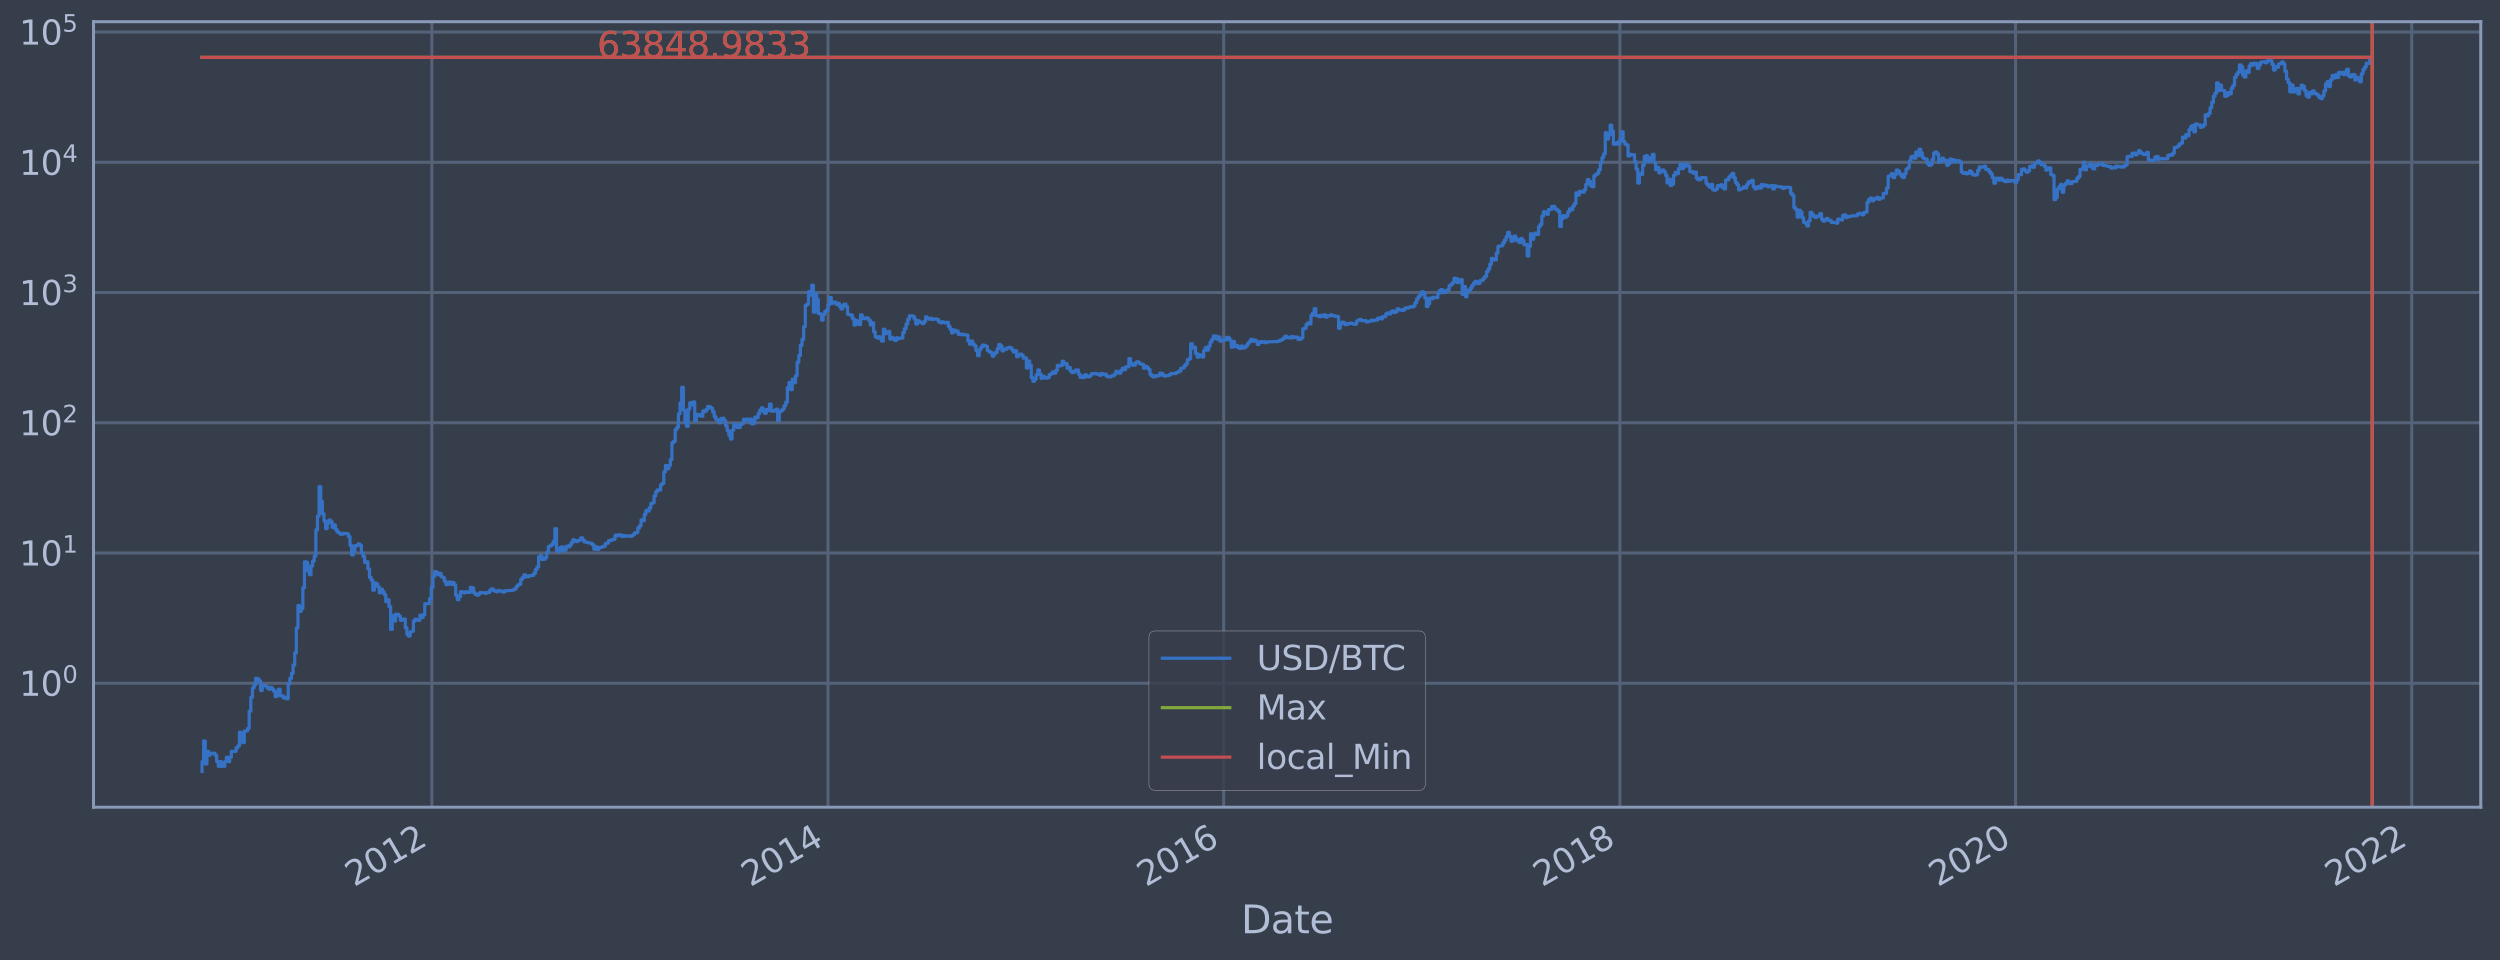 <?xml version="1.0" encoding="utf-8" standalone="no"?>
<!DOCTYPE svg PUBLIC "-//W3C//DTD SVG 1.1//EN"
  "http://www.w3.org/Graphics/SVG/1.1/DTD/svg11.dtd">
<svg height="359.215pt" version="1.1" viewBox="0 0 934.976 359.215" width="934.976pt" xmlns="http://www.w3.org/2000/svg" xmlns:xlink="http://www.w3.org/1999/xlink">
 <defs>
  <style type="text/css">*{stroke-linecap:butt;stroke-linejoin:round;}</style>
 </defs>
 <g id="figure_1">
  <g id="patch_1">
   <path d="M 0 359.215 
L 934.976 359.215 
L 934.976 0 
L 0 0 
z
" style="fill:#373e4b;"/>
  </g>
  <g id="axes_1">
   <g id="patch_2">
    <path d="M 34.976 301.885 
L 927.776 301.885 
L 927.776 8.125 
L 34.976 8.125 
z
" style="fill:#373e4b;"/>
   </g>
   <g id="matplotlib.axis_1">
    <g id="xtick_1">
     <g id="line2d_1">
      <path clip-path="url(#p984a53105e)" d="M 161.502 301.885 
L 161.502 8.125 
" style="fill:none;stroke:#546379;stroke-linecap:square;stroke-width:1.12;"/>
     </g>
     <g id="line2d_2"/>
     <g id="text_1">
      <!-- 2012 -->
      <g style="fill:#b1bed6;" transform="translate(132.421 331.809)rotate(-30)scale(0.126 -0.126)">
       <defs>
        <path d="M 1228 531 
L 3431 531 
L 3431 0 
L 469 0 
L 469 531 
Q 828 903 1448 1529 
Q 2069 2156 2228 2338 
Q 2531 2678 2651 2914 
Q 2772 3150 2772 3378 
Q 2772 3750 2511 3984 
Q 2250 4219 1831 4219 
Q 1534 4219 1204 4116 
Q 875 4013 500 3803 
L 500 4441 
Q 881 4594 1212 4672 
Q 1544 4750 1819 4750 
Q 2544 4750 2975 4387 
Q 3406 4025 3406 3419 
Q 3406 3131 3298 2873 
Q 3191 2616 2906 2266 
Q 2828 2175 2409 1742 
Q 1991 1309 1228 531 
z
" id="DejaVuSans-32" transform="scale(0.016)"/>
        <path d="M 2034 4250 
Q 1547 4250 1301 3770 
Q 1056 3291 1056 2328 
Q 1056 1369 1301 889 
Q 1547 409 2034 409 
Q 2525 409 2770 889 
Q 3016 1369 3016 2328 
Q 3016 3291 2770 3770 
Q 2525 4250 2034 4250 
z
M 2034 4750 
Q 2819 4750 3233 4129 
Q 3647 3509 3647 2328 
Q 3647 1150 3233 529 
Q 2819 -91 2034 -91 
Q 1250 -91 836 529 
Q 422 1150 422 2328 
Q 422 3509 836 4129 
Q 1250 4750 2034 4750 
z
" id="DejaVuSans-30" transform="scale(0.016)"/>
        <path d="M 794 531 
L 1825 531 
L 1825 4091 
L 703 3866 
L 703 4441 
L 1819 4666 
L 2450 4666 
L 2450 531 
L 3481 531 
L 3481 0 
L 794 0 
L 794 531 
z
" id="DejaVuSans-31" transform="scale(0.016)"/>
       </defs>
       <use xlink:href="#DejaVuSans-32"/>
       <use x="63.623" xlink:href="#DejaVuSans-30"/>
       <use x="127.246" xlink:href="#DejaVuSans-31"/>
       <use x="190.869" xlink:href="#DejaVuSans-32"/>
      </g>
     </g>
    </g>
    <g id="xtick_2">
     <g id="line2d_3">
      <path clip-path="url(#p984a53105e)" d="M 309.676 301.885 
L 309.676 8.125 
" style="fill:none;stroke:#546379;stroke-linecap:square;stroke-width:1.12;"/>
     </g>
     <g id="line2d_4"/>
     <g id="text_2">
      <!-- 2014 -->
      <g style="fill:#b1bed6;" transform="translate(280.595 331.809)rotate(-30)scale(0.126 -0.126)">
       <defs>
        <path d="M 2419 4116 
L 825 1625 
L 2419 1625 
L 2419 4116 
z
M 2253 4666 
L 3047 4666 
L 3047 1625 
L 3713 1625 
L 3713 1100 
L 3047 1100 
L 3047 0 
L 2419 0 
L 2419 1100 
L 313 1100 
L 313 1709 
L 2253 4666 
z
" id="DejaVuSans-34" transform="scale(0.016)"/>
       </defs>
       <use xlink:href="#DejaVuSans-32"/>
       <use x="63.623" xlink:href="#DejaVuSans-30"/>
       <use x="127.246" xlink:href="#DejaVuSans-31"/>
       <use x="190.869" xlink:href="#DejaVuSans-34"/>
      </g>
     </g>
    </g>
    <g id="xtick_3">
     <g id="line2d_5">
      <path clip-path="url(#p984a53105e)" d="M 457.647 301.885 
L 457.647 8.125 
" style="fill:none;stroke:#546379;stroke-linecap:square;stroke-width:1.12;"/>
     </g>
     <g id="line2d_6"/>
     <g id="text_3">
      <!-- 2016 -->
      <g style="fill:#b1bed6;" transform="translate(428.566 331.809)rotate(-30)scale(0.126 -0.126)">
       <defs>
        <path d="M 2113 2584 
Q 1688 2584 1439 2293 
Q 1191 2003 1191 1497 
Q 1191 994 1439 701 
Q 1688 409 2113 409 
Q 2538 409 2786 701 
Q 3034 994 3034 1497 
Q 3034 2003 2786 2293 
Q 2538 2584 2113 2584 
z
M 3366 4563 
L 3366 3988 
Q 3128 4100 2886 4159 
Q 2644 4219 2406 4219 
Q 1781 4219 1451 3797 
Q 1122 3375 1075 2522 
Q 1259 2794 1537 2939 
Q 1816 3084 2150 3084 
Q 2853 3084 3261 2657 
Q 3669 2231 3669 1497 
Q 3669 778 3244 343 
Q 2819 -91 2113 -91 
Q 1303 -91 875 529 
Q 447 1150 447 2328 
Q 447 3434 972 4092 
Q 1497 4750 2381 4750 
Q 2619 4750 2861 4703 
Q 3103 4656 3366 4563 
z
" id="DejaVuSans-36" transform="scale(0.016)"/>
       </defs>
       <use xlink:href="#DejaVuSans-32"/>
       <use x="63.623" xlink:href="#DejaVuSans-30"/>
       <use x="127.246" xlink:href="#DejaVuSans-31"/>
       <use x="190.869" xlink:href="#DejaVuSans-36"/>
      </g>
     </g>
    </g>
    <g id="xtick_4">
     <g id="line2d_7">
      <path clip-path="url(#p984a53105e)" d="M 605.82 301.885 
L 605.82 8.125 
" style="fill:none;stroke:#546379;stroke-linecap:square;stroke-width:1.12;"/>
     </g>
     <g id="line2d_8"/>
     <g id="text_4">
      <!-- 2018 -->
      <g style="fill:#b1bed6;" transform="translate(576.739 331.809)rotate(-30)scale(0.126 -0.126)">
       <defs>
        <path d="M 2034 2216 
Q 1584 2216 1326 1975 
Q 1069 1734 1069 1313 
Q 1069 891 1326 650 
Q 1584 409 2034 409 
Q 2484 409 2743 651 
Q 3003 894 3003 1313 
Q 3003 1734 2745 1975 
Q 2488 2216 2034 2216 
z
M 1403 2484 
Q 997 2584 770 2862 
Q 544 3141 544 3541 
Q 544 4100 942 4425 
Q 1341 4750 2034 4750 
Q 2731 4750 3128 4425 
Q 3525 4100 3525 3541 
Q 3525 3141 3298 2862 
Q 3072 2584 2669 2484 
Q 3125 2378 3379 2068 
Q 3634 1759 3634 1313 
Q 3634 634 3220 271 
Q 2806 -91 2034 -91 
Q 1263 -91 848 271 
Q 434 634 434 1313 
Q 434 1759 690 2068 
Q 947 2378 1403 2484 
z
M 1172 3481 
Q 1172 3119 1398 2916 
Q 1625 2713 2034 2713 
Q 2441 2713 2670 2916 
Q 2900 3119 2900 3481 
Q 2900 3844 2670 4047 
Q 2441 4250 2034 4250 
Q 1625 4250 1398 4047 
Q 1172 3844 1172 3481 
z
" id="DejaVuSans-38" transform="scale(0.016)"/>
       </defs>
       <use xlink:href="#DejaVuSans-32"/>
       <use x="63.623" xlink:href="#DejaVuSans-30"/>
       <use x="127.246" xlink:href="#DejaVuSans-31"/>
       <use x="190.869" xlink:href="#DejaVuSans-38"/>
      </g>
     </g>
    </g>
    <g id="xtick_5">
     <g id="line2d_9">
      <path clip-path="url(#p984a53105e)" d="M 753.791 301.885 
L 753.791 8.125 
" style="fill:none;stroke:#546379;stroke-linecap:square;stroke-width:1.12;"/>
     </g>
     <g id="line2d_10"/>
     <g id="text_5">
      <!-- 2020 -->
      <g style="fill:#b1bed6;" transform="translate(724.71 331.809)rotate(-30)scale(0.126 -0.126)">
       <use xlink:href="#DejaVuSans-32"/>
       <use x="63.623" xlink:href="#DejaVuSans-30"/>
       <use x="127.246" xlink:href="#DejaVuSans-32"/>
       <use x="190.869" xlink:href="#DejaVuSans-30"/>
      </g>
     </g>
    </g>
    <g id="xtick_6">
     <g id="line2d_11">
      <path clip-path="url(#p984a53105e)" d="M 901.964 301.885 
L 901.964 8.125 
" style="fill:none;stroke:#546379;stroke-linecap:square;stroke-width:1.12;"/>
     </g>
     <g id="line2d_12"/>
     <g id="text_6">
      <!-- 2022 -->
      <g style="fill:#b1bed6;" transform="translate(872.883 331.809)rotate(-30)scale(0.126 -0.126)">
       <use xlink:href="#DejaVuSans-32"/>
       <use x="63.623" xlink:href="#DejaVuSans-30"/>
       <use x="127.246" xlink:href="#DejaVuSans-32"/>
       <use x="190.869" xlink:href="#DejaVuSans-32"/>
      </g>
     </g>
    </g>
    <g id="text_7">
     <!-- Date -->
     <g style="fill:#b1bed6;" transform="translate(464.167 349.02)scale(0.144 -0.144)">
      <defs>
       <path d="M 1259 4147 
L 1259 519 
L 2022 519 
Q 2988 519 3436 956 
Q 3884 1394 3884 2338 
Q 3884 3275 3436 3711 
Q 2988 4147 2022 4147 
L 1259 4147 
z
M 628 4666 
L 1925 4666 
Q 3281 4666 3915 4102 
Q 4550 3538 4550 2338 
Q 4550 1131 3912 565 
Q 3275 0 1925 0 
L 628 0 
L 628 4666 
z
" id="DejaVuSans-44" transform="scale(0.016)"/>
       <path d="M 2194 1759 
Q 1497 1759 1228 1600 
Q 959 1441 959 1056 
Q 959 750 1161 570 
Q 1363 391 1709 391 
Q 2188 391 2477 730 
Q 2766 1069 2766 1631 
L 2766 1759 
L 2194 1759 
z
M 3341 1997 
L 3341 0 
L 2766 0 
L 2766 531 
Q 2569 213 2275 61 
Q 1981 -91 1556 -91 
Q 1019 -91 701 211 
Q 384 513 384 1019 
Q 384 1609 779 1909 
Q 1175 2209 1959 2209 
L 2766 2209 
L 2766 2266 
Q 2766 2663 2505 2880 
Q 2244 3097 1772 3097 
Q 1472 3097 1187 3025 
Q 903 2953 641 2809 
L 641 3341 
Q 956 3463 1253 3523 
Q 1550 3584 1831 3584 
Q 2591 3584 2966 3190 
Q 3341 2797 3341 1997 
z
" id="DejaVuSans-61" transform="scale(0.016)"/>
       <path d="M 1172 4494 
L 1172 3500 
L 2356 3500 
L 2356 3053 
L 1172 3053 
L 1172 1153 
Q 1172 725 1289 603 
Q 1406 481 1766 481 
L 2356 481 
L 2356 0 
L 1766 0 
Q 1100 0 847 248 
Q 594 497 594 1153 
L 594 3053 
L 172 3053 
L 172 3500 
L 594 3500 
L 594 4494 
L 1172 4494 
z
" id="DejaVuSans-74" transform="scale(0.016)"/>
       <path d="M 3597 1894 
L 3597 1613 
L 953 1613 
Q 991 1019 1311 708 
Q 1631 397 2203 397 
Q 2534 397 2845 478 
Q 3156 559 3463 722 
L 3463 178 
Q 3153 47 2828 -22 
Q 2503 -91 2169 -91 
Q 1331 -91 842 396 
Q 353 884 353 1716 
Q 353 2575 817 3079 
Q 1281 3584 2069 3584 
Q 2775 3584 3186 3129 
Q 3597 2675 3597 1894 
z
M 3022 2063 
Q 3016 2534 2758 2815 
Q 2500 3097 2075 3097 
Q 1594 3097 1305 2825 
Q 1016 2553 972 2059 
L 3022 2063 
z
" id="DejaVuSans-65" transform="scale(0.016)"/>
      </defs>
      <use xlink:href="#DejaVuSans-44"/>
      <use x="77.002" xlink:href="#DejaVuSans-61"/>
      <use x="138.281" xlink:href="#DejaVuSans-74"/>
      <use x="177.49" xlink:href="#DejaVuSans-65"/>
     </g>
    </g>
   </g>
   <g id="matplotlib.axis_2">
    <g id="ytick_1">
     <g id="line2d_13">
      <path clip-path="url(#p984a53105e)" d="M 34.976 255.52 
L 927.776 255.52 
" style="fill:none;stroke:#546379;stroke-linecap:square;stroke-width:1.12;"/>
     </g>
     <g id="line2d_14"/>
     <g id="text_8">
      <!-- $\mathdefault{10^{0}}$ -->
      <g style="fill:#b1bed6;" transform="translate(7.2 260.307)scale(0.126 -0.126)">
       <use transform="translate(0 0.766)" xlink:href="#DejaVuSans-31"/>
       <use transform="translate(63.623 0.766)" xlink:href="#DejaVuSans-30"/>
       <use transform="translate(128.203 39.047)scale(0.7)" xlink:href="#DejaVuSans-30"/>
      </g>
     </g>
    </g>
    <g id="ytick_2">
     <g id="line2d_15">
      <path clip-path="url(#p984a53105e)" d="M 34.976 206.813 
L 927.776 206.813 
" style="fill:none;stroke:#546379;stroke-linecap:square;stroke-width:1.12;"/>
     </g>
     <g id="line2d_16"/>
     <g id="text_9">
      <!-- $\mathdefault{10^{1}}$ -->
      <g style="fill:#b1bed6;" transform="translate(7.2 211.6)scale(0.126 -0.126)">
       <use transform="translate(0 0.684)" xlink:href="#DejaVuSans-31"/>
       <use transform="translate(63.623 0.684)" xlink:href="#DejaVuSans-30"/>
       <use transform="translate(128.203 38.966)scale(0.7)" xlink:href="#DejaVuSans-31"/>
      </g>
     </g>
    </g>
    <g id="ytick_3">
     <g id="line2d_17">
      <path clip-path="url(#p984a53105e)" d="M 34.976 158.107 
L 927.776 158.107 
" style="fill:none;stroke:#546379;stroke-linecap:square;stroke-width:1.12;"/>
     </g>
     <g id="line2d_18"/>
     <g id="text_10">
      <!-- $\mathdefault{10^{2}}$ -->
      <g style="fill:#b1bed6;" transform="translate(7.2 162.894)scale(0.126 -0.126)">
       <use transform="translate(0 0.766)" xlink:href="#DejaVuSans-31"/>
       <use transform="translate(63.623 0.766)" xlink:href="#DejaVuSans-30"/>
       <use transform="translate(128.203 39.047)scale(0.7)" xlink:href="#DejaVuSans-32"/>
      </g>
     </g>
    </g>
    <g id="ytick_4">
     <g id="line2d_19">
      <path clip-path="url(#p984a53105e)" d="M 34.976 109.4 
L 927.776 109.4 
" style="fill:none;stroke:#546379;stroke-linecap:square;stroke-width:1.12;"/>
     </g>
     <g id="line2d_20"/>
     <g id="text_11">
      <!-- $\mathdefault{10^{3}}$ -->
      <g style="fill:#b1bed6;" transform="translate(7.2 114.187)scale(0.126 -0.126)">
       <defs>
        <path d="M 2597 2516 
Q 3050 2419 3304 2112 
Q 3559 1806 3559 1356 
Q 3559 666 3084 287 
Q 2609 -91 1734 -91 
Q 1441 -91 1130 -33 
Q 819 25 488 141 
L 488 750 
Q 750 597 1062 519 
Q 1375 441 1716 441 
Q 2309 441 2620 675 
Q 2931 909 2931 1356 
Q 2931 1769 2642 2001 
Q 2353 2234 1838 2234 
L 1294 2234 
L 1294 2753 
L 1863 2753 
Q 2328 2753 2575 2939 
Q 2822 3125 2822 3475 
Q 2822 3834 2567 4026 
Q 2313 4219 1838 4219 
Q 1578 4219 1281 4162 
Q 984 4106 628 3988 
L 628 4550 
Q 988 4650 1302 4700 
Q 1616 4750 1894 4750 
Q 2613 4750 3031 4423 
Q 3450 4097 3450 3541 
Q 3450 3153 3228 2886 
Q 3006 2619 2597 2516 
z
" id="DejaVuSans-33" transform="scale(0.016)"/>
       </defs>
       <use transform="translate(0 0.766)" xlink:href="#DejaVuSans-31"/>
       <use transform="translate(63.623 0.766)" xlink:href="#DejaVuSans-30"/>
       <use transform="translate(128.203 39.047)scale(0.7)" xlink:href="#DejaVuSans-33"/>
      </g>
     </g>
    </g>
    <g id="ytick_5">
     <g id="line2d_21">
      <path clip-path="url(#p984a53105e)" d="M 34.976 60.694 
L 927.776 60.694 
" style="fill:none;stroke:#546379;stroke-linecap:square;stroke-width:1.12;"/>
     </g>
     <g id="line2d_22"/>
     <g id="text_12">
      <!-- $\mathdefault{10^{4}}$ -->
      <g style="fill:#b1bed6;" transform="translate(7.2 65.481)scale(0.126 -0.126)">
       <use transform="translate(0 0.684)" xlink:href="#DejaVuSans-31"/>
       <use transform="translate(63.623 0.684)" xlink:href="#DejaVuSans-30"/>
       <use transform="translate(128.203 38.966)scale(0.7)" xlink:href="#DejaVuSans-34"/>
      </g>
     </g>
    </g>
    <g id="ytick_6">
     <g id="line2d_23">
      <path clip-path="url(#p984a53105e)" d="M 34.976 11.987 
L 927.776 11.987 
" style="fill:none;stroke:#546379;stroke-linecap:square;stroke-width:1.12;"/>
     </g>
     <g id="line2d_24"/>
     <g id="text_13">
      <!-- $\mathdefault{10^{5}}$ -->
      <g style="fill:#b1bed6;" transform="translate(7.2 16.774)scale(0.126 -0.126)">
       <defs>
        <path d="M 691 4666 
L 3169 4666 
L 3169 4134 
L 1269 4134 
L 1269 2991 
Q 1406 3038 1543 3061 
Q 1681 3084 1819 3084 
Q 2600 3084 3056 2656 
Q 3513 2228 3513 1497 
Q 3513 744 3044 326 
Q 2575 -91 1722 -91 
Q 1428 -91 1123 -41 
Q 819 9 494 109 
L 494 744 
Q 775 591 1075 516 
Q 1375 441 1709 441 
Q 2250 441 2565 725 
Q 2881 1009 2881 1497 
Q 2881 1984 2565 2268 
Q 2250 2553 1709 2553 
Q 1456 2553 1204 2497 
Q 953 2441 691 2322 
L 691 4666 
z
" id="DejaVuSans-35" transform="scale(0.016)"/>
       </defs>
       <use transform="translate(0 0.684)" xlink:href="#DejaVuSans-31"/>
       <use transform="translate(63.623 0.684)" xlink:href="#DejaVuSans-30"/>
       <use transform="translate(128.203 38.966)scale(0.7)" xlink:href="#DejaVuSans-35"/>
      </g>
     </g>
    </g>
    <g id="ytick_7">
     <g id="line2d_25"/>
    </g>
    <g id="ytick_8">
     <g id="line2d_26"/>
    </g>
    <g id="ytick_9">
     <g id="line2d_27"/>
    </g>
    <g id="ytick_10">
     <g id="line2d_28"/>
    </g>
    <g id="ytick_11">
     <g id="line2d_29"/>
    </g>
    <g id="ytick_12">
     <g id="line2d_30"/>
    </g>
    <g id="ytick_13">
     <g id="line2d_31"/>
    </g>
    <g id="ytick_14">
     <g id="line2d_32"/>
    </g>
    <g id="ytick_15">
     <g id="line2d_33"/>
    </g>
    <g id="ytick_16">
     <g id="line2d_34"/>
    </g>
    <g id="ytick_17">
     <g id="line2d_35"/>
    </g>
    <g id="ytick_18">
     <g id="line2d_36"/>
    </g>
    <g id="ytick_19">
     <g id="line2d_37"/>
    </g>
    <g id="ytick_20">
     <g id="line2d_38"/>
    </g>
    <g id="ytick_21">
     <g id="line2d_39"/>
    </g>
    <g id="ytick_22">
     <g id="line2d_40"/>
    </g>
    <g id="ytick_23">
     <g id="line2d_41"/>
    </g>
    <g id="ytick_24">
     <g id="line2d_42"/>
    </g>
    <g id="ytick_25">
     <g id="line2d_43"/>
    </g>
    <g id="ytick_26">
     <g id="line2d_44"/>
    </g>
    <g id="ytick_27">
     <g id="line2d_45"/>
    </g>
    <g id="ytick_28">
     <g id="line2d_46"/>
    </g>
    <g id="ytick_29">
     <g id="line2d_47"/>
    </g>
    <g id="ytick_30">
     <g id="line2d_48"/>
    </g>
    <g id="ytick_31">
     <g id="line2d_49"/>
    </g>
    <g id="ytick_32">
     <g id="line2d_50"/>
    </g>
    <g id="ytick_33">
     <g id="line2d_51"/>
    </g>
    <g id="ytick_34">
     <g id="line2d_52"/>
    </g>
    <g id="ytick_35">
     <g id="line2d_53"/>
    </g>
    <g id="ytick_36">
     <g id="line2d_54"/>
    </g>
    <g id="ytick_37">
     <g id="line2d_55"/>
    </g>
    <g id="ytick_38">
     <g id="line2d_56"/>
    </g>
    <g id="ytick_39">
     <g id="line2d_57"/>
    </g>
    <g id="ytick_40">
     <g id="line2d_58"/>
    </g>
    <g id="ytick_41">
     <g id="line2d_59"/>
    </g>
    <g id="ytick_42">
     <g id="line2d_60"/>
    </g>
    <g id="ytick_43">
     <g id="line2d_61"/>
    </g>
    <g id="ytick_44">
     <g id="line2d_62"/>
    </g>
    <g id="ytick_45">
     <g id="line2d_63"/>
    </g>
    <g id="ytick_46">
     <g id="line2d_64"/>
    </g>
    <g id="ytick_47">
     <g id="line2d_65"/>
    </g>
    <g id="ytick_48">
     <g id="line2d_66"/>
    </g>
    <g id="ytick_49">
     <g id="line2d_67"/>
    </g>
    <g id="ytick_50">
     <g id="line2d_68"/>
    </g>
    <g id="ytick_51">
     <g id="line2d_69"/>
    </g>
    <g id="ytick_52">
     <g id="line2d_70"/>
    </g>
    <g id="ytick_53">
     <g id="line2d_71"/>
    </g>
    <g id="ytick_54">
     <g id="line2d_72"/>
    </g>
   </g>
   <g id="line2d_73">
    <path clip-path="url(#p984a53105e)" d="M 75.558 288.532 
L 75.558 284.844 
L 76.166 284.844 
L 76.166 277.13 
L 76.774 277.13 
L 76.774 285.707 
L 77.382 285.707 
L 77.382 280.987 
L 77.99 280.987 
L 77.99 282.447 
L 78.598 282.447 
L 78.598 281.704 
L 80.423 281.704 
L 80.423 282.447 
L 81.031 282.447 
L 81.031 284.844 
L 81.639 284.844 
L 81.639 286.608 
L 82.247 286.608 
L 82.247 284.844 
L 82.855 284.844 
L 82.855 286.608 
L 84.071 286.608 
L 84.071 284.844 
L 84.679 284.844 
L 84.679 283.216 
L 85.287 283.216 
L 85.287 284.844 
L 85.896 284.844 
L 85.896 283.216 
L 86.504 283.216 
L 86.504 280.987 
L 88.328 280.987 
L 88.328 279.622 
L 88.936 279.622 
L 88.936 278.971 
L 89.544 278.971 
L 89.544 273.87 
L 90.152 273.87 
L 90.152 274.902 
L 90.76 274.902 
L 90.76 277.726 
L 91.368 277.726 
L 91.368 273.372 
L 92.585 273.372 
L 92.585 272.41 
L 93.193 272.41 
L 93.193 265.975 
L 93.801 265.975 
L 93.801 260.775 
L 94.409 260.775 
L 94.409 257.283 
L 95.017 257.283 
L 95.017 256.164 
L 95.625 256.164 
L 95.625 253.697 
L 96.233 253.697 
L 96.233 253.892 
L 96.841 253.892 
L 96.841 254.69 
L 97.449 254.69 
L 97.449 258.224 
L 98.057 258.224 
L 98.057 256.383 
L 99.274 256.383 
L 99.274 256.605 
L 99.882 256.605 
L 99.882 257.283 
L 100.49 257.283 
L 100.49 257.748 
L 101.098 257.748 
L 101.098 257.055 
L 101.706 257.055 
L 101.706 257.748 
L 102.314 257.748 
L 102.314 258.465 
L 102.922 258.465 
L 102.922 260.506 
L 103.53 260.506 
L 103.53 258.71 
L 104.138 258.71 
L 104.138 257.748 
L 104.747 257.748 
L 104.747 260.24 
L 105.963 260.24 
L 105.963 261.048 
L 106.571 261.048 
L 106.571 260.775 
L 107.179 260.775 
L 107.179 261.325 
L 107.787 261.325 
L 107.787 255.732 
L 108.395 255.732 
L 108.395 253.697 
L 109.003 253.697 
L 109.003 251.84 
L 109.611 251.84 
L 109.611 248.706 
L 110.219 248.706 
L 110.219 244.171 
L 110.828 244.171 
L 110.828 234.825 
L 111.436 234.825 
L 111.436 226.461 
L 112.044 226.461 
L 112.044 228.66 
L 112.652 228.66 
L 112.652 227.56 
L 113.26 227.56 
L 113.26 219.808 
L 113.868 219.808 
L 113.868 210.102 
L 114.476 210.102 
L 114.476 210.326 
L 115.084 210.326 
L 115.084 213.528 
L 115.692 213.528 
L 115.692 214.94 
L 116.3 214.94 
L 116.3 211.666 
L 116.909 211.666 
L 116.909 209.807 
L 117.517 209.807 
L 117.517 207.965 
L 118.125 207.965 
L 118.125 198.166 
L 118.733 198.166 
L 118.733 193.025 
L 119.341 193.025 
L 119.341 181.985 
L 119.949 181.985 
L 119.949 187.541 
L 120.557 187.541 
L 120.557 192.161 
L 121.165 192.161 
L 121.165 194.855 
L 121.773 194.855 
L 121.773 197.693 
L 122.381 197.693 
L 122.381 195.651 
L 122.99 195.651 
L 122.99 194.509 
L 123.598 194.509 
L 123.598 195.121 
L 124.206 195.121 
L 124.206 197.218 
L 124.814 197.218 
L 124.814 196.297 
L 125.422 196.297 
L 125.422 198.012 
L 126.03 198.012 
L 126.03 198.924 
L 126.638 198.924 
L 126.638 199.321 
L 127.246 199.321 
L 127.246 199.802 
L 128.462 199.786 
L 128.462 199.455 
L 129.679 199.545 
L 129.679 199.605 
L 130.287 199.605 
L 130.287 200.67 
L 130.895 200.67 
L 130.895 204.004 
L 131.503 204.004 
L 131.503 207.545 
L 132.111 207.545 
L 132.111 206.085 
L 132.719 206.085 
L 132.719 204.041 
L 133.935 204.06 
L 133.935 203.402 
L 134.543 203.402 
L 134.543 203.912 
L 135.152 203.912 
L 135.152 206.792 
L 135.76 206.792 
L 135.76 208.122 
L 136.368 208.122 
L 136.368 210.351 
L 136.976 210.351 
L 136.976 210.102 
L 137.584 210.102 
L 137.584 212.814 
L 138.192 212.814 
L 138.192 215.958 
L 138.8 215.958 
L 138.8 216.959 
L 139.408 216.959 
L 139.408 220.727 
L 140.016 220.727 
L 140.016 218.01 
L 140.624 218.01 
L 140.624 218.336 
L 141.233 218.336 
L 141.233 219.498 
L 141.841 219.498 
L 141.841 221.688 
L 142.449 221.688 
L 142.449 220.363 
L 143.057 220.363 
L 143.057 221.349 
L 143.665 221.349 
L 143.665 222.383 
L 144.273 222.383 
L 144.273 225.013 
L 144.881 225.013 
L 144.881 224.324 
L 145.489 224.324 
L 145.489 226.894 
L 146.097 226.894 
L 146.097 235.389 
L 146.705 235.389 
L 146.705 230.201 
L 147.314 230.201 
L 147.314 232.281 
L 147.922 232.281 
L 147.922 229.695 
L 149.138 229.758 
L 149.138 230.393 
L 149.746 230.393 
L 149.746 232 
L 150.354 232 
L 150.354 231.655 
L 150.962 231.655 
L 150.962 231.519 
L 151.57 231.519 
L 151.57 234.746 
L 152.178 234.746 
L 152.178 237.267 
L 152.786 237.267 
L 152.786 237.901 
L 153.394 237.901 
L 153.394 236.307 
L 154.003 236.307 
L 154.003 236.053 
L 154.611 236.053 
L 154.611 232.281 
L 155.219 232.281 
L 155.219 231.587 
L 155.827 231.587 
L 155.827 231.862 
L 156.435 231.862 
L 156.435 232 
L 157.043 232 
L 157.043 230.073 
L 157.651 230.073 
L 157.651 230.915 
L 158.259 230.915 
L 158.259 229.883 
L 158.867 229.883 
L 158.867 225.776 
L 160.692 225.725 
L 160.692 223.845 
L 161.3 223.845 
L 161.3 219.652 
L 161.908 219.652 
L 161.908 215.602 
L 162.516 215.602 
L 162.516 213.762 
L 163.124 213.762 
L 163.124 214.058 
L 163.732 214.058 
L 163.732 214.94 
L 164.34 214.94 
L 164.34 214.449 
L 164.948 214.449 
L 164.948 215.699 
L 165.556 215.699 
L 165.556 216.023 
L 166.165 216.023 
L 166.165 217.338 
L 166.773 217.338 
L 166.773 218.629 
L 167.381 218.629 
L 167.381 218.445 
L 167.989 218.445 
L 167.989 217.654 
L 168.597 217.654 
L 168.597 218.556 
L 169.205 218.556 
L 169.205 217.831 
L 169.813 217.831 
L 169.813 218.741 
L 170.421 218.741 
L 170.421 222.605 
L 171.029 222.605 
L 171.029 224.276 
L 171.637 224.276 
L 171.637 223.101 
L 172.246 223.101 
L 172.246 221.265 
L 172.854 221.265 
L 172.854 221.56 
L 173.462 221.56 
L 173.462 221.73 
L 174.07 221.73 
L 174.07 221.307 
L 174.678 221.307 
L 174.678 221.517 
L 175.894 221.56 
L 175.894 219.652 
L 176.502 219.652 
L 176.502 219.847 
L 177.11 219.847 
L 177.11 221.688 
L 177.718 221.688 
L 177.718 222.295 
L 178.327 222.295 
L 178.327 222.605 
L 178.935 222.605 
L 178.935 222.119 
L 179.543 222.119 
L 179.543 221.602 
L 180.759 221.645 
L 180.759 221.73 
L 181.367 221.73 
L 181.367 221.902 
L 181.975 221.902 
L 181.975 221.602 
L 183.191 221.517 
L 183.191 220.686 
L 183.799 220.686 
L 183.799 220.243 
L 184.408 220.243 
L 184.408 220.809 
L 185.016 220.809 
L 185.016 221.098 
L 185.624 221.098 
L 185.624 221.307 
L 186.232 221.307 
L 186.232 220.85 
L 186.84 220.85 
L 186.84 221.056 
L 188.056 221.056 
L 188.056 221.433 
L 188.664 221.433 
L 188.664 221.056 
L 189.272 221.056 
L 189.272 220.891 
L 191.705 220.809 
L 191.705 220.605 
L 192.313 220.605 
L 192.313 220.363 
L 192.921 220.363 
L 192.921 219.536 
L 193.529 219.536 
L 193.529 218.778 
L 194.137 218.778 
L 194.137 218.482 
L 194.745 218.482 
L 194.745 216.687 
L 195.353 216.687 
L 195.353 215.991 
L 195.961 215.991 
L 195.961 214.971 
L 196.57 214.971 
L 196.57 215.731 
L 197.786 215.667 
L 197.786 215.316 
L 199.002 215.253 
L 199.002 215.158 
L 199.61 215.158 
L 199.61 214.418 
L 200.218 214.418 
L 200.218 213.011 
L 200.826 213.011 
L 200.826 212.069 
L 201.434 212.069 
L 201.434 208.189 
L 202.042 208.189 
L 202.042 207.831 
L 202.651 207.831 
L 202.651 209.254 
L 203.867 209.16 
L 203.867 208.531 
L 204.475 208.531 
L 204.475 206.561 
L 205.083 206.561 
L 205.083 204.397 
L 205.691 204.397 
L 205.691 204.134 
L 206.299 204.134 
L 206.299 203.601 
L 206.907 203.601 
L 206.907 202.434 
L 207.515 202.434 
L 207.515 197.721 
L 208.123 197.721 
L 208.123 205.882 
L 208.732 205.882 
L 208.732 206.291 
L 209.34 206.291 
L 209.34 204.816 
L 209.948 204.816 
L 209.948 204.529 
L 210.556 204.529 
L 210.556 206.065 
L 211.164 206.065 
L 211.164 205.6 
L 211.772 205.6 
L 211.772 204.284 
L 212.38 204.284 
L 212.38 204.529 
L 212.988 204.529 
L 212.988 203.893 
L 213.596 203.893 
L 213.596 202.992 
L 214.204 202.992 
L 214.204 201.874 
L 214.812 201.874 
L 214.812 202.263 
L 215.421 202.263 
L 215.421 202.537 
L 216.029 202.537 
L 216.029 202.161 
L 216.637 202.161 
L 216.637 201.958 
L 217.245 201.958 
L 217.245 201.15 
L 217.853 201.15 
L 217.853 201.958 
L 218.461 201.958 
L 218.461 202.676 
L 219.677 202.781 
L 219.677 202.974 
L 220.893 203.062 
L 220.893 203.205 
L 221.502 203.205 
L 221.502 203.747 
L 222.11 203.747 
L 222.11 205.402 
L 222.718 205.402 
L 222.718 204.473 
L 223.326 204.473 
L 223.326 205.541 
L 223.934 205.541 
L 223.934 204.855 
L 224.542 204.855 
L 224.542 204.72 
L 225.15 204.72 
L 225.15 204.473 
L 225.758 204.473 
L 225.758 204.265 
L 226.366 204.265 
L 226.366 203.276 
L 226.974 203.276 
L 226.974 203.133 
L 227.583 203.133 
L 227.583 202.161 
L 228.799 202.093 
L 228.799 201.824 
L 229.407 201.824 
L 229.407 201.674 
L 230.015 201.674 
L 230.015 200.169 
L 230.623 200.169 
L 230.623 200.418 
L 231.231 200.418 
L 231.231 200 
L 232.447 200.077 
L 232.447 200.622 
L 233.055 200.622 
L 233.055 200.262 
L 233.664 200.262 
L 233.664 200.543 
L 234.88 200.449 
L 234.88 200.356 
L 235.488 200.356 
L 235.488 200.591 
L 236.096 200.591 
L 236.096 200.402 
L 236.704 200.402 
L 236.704 199.939 
L 237.312 199.939 
L 237.312 199.232 
L 238.528 199.188 
L 238.528 197.502 
L 239.136 197.502 
L 239.136 196.674 
L 239.745 196.674 
L 239.745 194.415 
L 240.353 194.415 
L 240.353 194.723 
L 240.961 194.723 
L 240.961 192.385 
L 241.569 192.385 
L 241.569 190.868 
L 242.177 190.868 
L 242.177 191.129 
L 242.785 191.129 
L 242.785 189.991 
L 243.393 189.991 
L 243.393 188.321 
L 244.001 188.321 
L 244.001 188.031 
L 244.609 188.031 
L 244.609 185.499 
L 245.217 185.499 
L 245.217 183.944 
L 245.826 183.944 
L 245.826 183.211 
L 247.042 183.294 
L 247.042 181.328 
L 247.65 181.328 
L 247.65 180.772 
L 248.258 180.772 
L 248.258 176.457 
L 248.866 176.457 
L 248.866 174.109 
L 249.474 174.109 
L 249.474 175.319 
L 250.082 175.319 
L 250.082 174.123 
L 250.69 174.123 
L 250.69 171.89 
L 251.298 171.89 
L 251.298 165.576 
L 251.907 165.576 
L 251.907 165.076 
L 252.515 165.076 
L 252.515 160.619 
L 253.123 160.619 
L 253.123 159.756 
L 253.731 159.756 
L 253.731 154.724 
L 254.339 154.724 
L 254.339 150.674 
L 254.947 150.674 
L 254.947 144.871 
L 255.555 144.871 
L 255.555 153.403 
L 256.163 153.403 
L 256.163 158.107 
L 256.771 158.107 
L 256.771 159.438 
L 257.379 159.438 
L 257.379 152.967 
L 257.988 152.967 
L 257.988 150.615 
L 258.596 150.615 
L 258.596 151.447 
L 259.204 151.447 
L 259.204 150.314 
L 259.812 150.314 
L 259.812 157.42 
L 260.42 157.42 
L 260.42 154.971 
L 261.028 154.971 
L 261.028 155.456 
L 261.636 155.456 
L 261.636 155.025 
L 262.244 155.025 
L 262.244 155.709 
L 262.852 155.709 
L 262.852 153.673 
L 263.46 153.673 
L 263.46 153.897 
L 264.069 153.897 
L 264.069 153.101 
L 264.677 153.101 
L 264.677 151.995 
L 265.285 151.995 
L 265.285 152.186 
L 265.893 152.186 
L 265.893 152.671 
L 266.501 152.671 
L 266.501 154.001 
L 267.109 154.001 
L 267.109 155.804 
L 267.717 155.804 
L 267.717 156.854 
L 268.325 156.854 
L 268.325 157.297 
L 268.933 157.297 
L 268.933 158.128 
L 269.541 158.128 
L 269.541 156.541 
L 270.15 156.541 
L 270.15 156.41 
L 270.758 156.41 
L 270.758 157.299 
L 271.366 157.299 
L 271.366 159.27 
L 271.974 159.27 
L 271.974 161.052 
L 272.582 161.052 
L 272.582 162.816 
L 273.19 162.816 
L 273.19 164.192 
L 273.798 164.192 
L 273.798 160.835 
L 274.406 160.835 
L 274.406 158.534 
L 275.014 158.534 
L 275.014 158.74 
L 275.622 158.74 
L 275.622 159.87 
L 276.839 159.873 
L 276.839 158.751 
L 277.447 158.751 
L 277.447 158.383 
L 278.055 158.383 
L 278.055 156.834 
L 278.663 156.834 
L 278.663 157.085 
L 279.271 157.085 
L 279.271 156.762 
L 279.879 156.762 
L 279.879 157.522 
L 280.487 157.522 
L 280.487 156.747 
L 281.095 156.747 
L 281.095 158.517 
L 281.703 158.517 
L 281.703 158.255 
L 282.311 158.255 
L 282.311 156.008 
L 282.92 156.008 
L 282.92 156.276 
L 283.528 156.276 
L 283.528 154.656 
L 284.136 154.656 
L 284.136 153.413 
L 284.744 153.413 
L 284.744 152.542 
L 285.352 152.542 
L 285.352 153.791 
L 285.96 153.791 
L 285.96 154.573 
L 286.568 154.573 
L 286.568 153.127 
L 287.176 153.127 
L 287.176 153.548 
L 287.784 153.548 
L 287.784 151.118 
L 288.392 151.118 
L 288.392 153.721 
L 289.609 153.788 
L 289.609 153.446 
L 290.217 153.446 
L 290.217 153.049 
L 290.825 153.049 
L 290.825 157.307 
L 291.433 157.307 
L 291.433 154.039 
L 292.041 154.039 
L 292.041 153.536 
L 292.649 153.536 
L 292.649 152.982 
L 293.257 152.982 
L 293.257 151.732 
L 293.865 151.732 
L 293.865 150.402 
L 294.473 150.402 
L 294.473 144.966 
L 295.082 144.966 
L 295.082 143.057 
L 295.69 143.057 
L 295.69 145.725 
L 296.298 145.725 
L 296.298 141.816 
L 296.906 141.816 
L 296.906 143.129 
L 297.514 143.129 
L 297.514 140.493 
L 298.122 140.493 
L 298.122 135.51 
L 298.73 135.51 
L 298.73 132.98 
L 299.338 132.98 
L 299.338 129.156 
L 299.946 129.156 
L 299.946 126.899 
L 300.554 126.899 
L 300.554 122.162 
L 301.163 122.162 
L 301.163 114.253 
L 301.771 114.253 
L 301.771 113.739 
L 302.379 113.739 
L 302.379 109.104 
L 302.987 109.104 
L 302.987 110.374 
L 303.595 110.374 
L 303.595 106.686 
L 304.203 106.686 
L 304.203 116.767 
L 304.811 116.767 
L 304.811 109.854 
L 305.419 109.854 
L 305.419 111.984 
L 306.027 111.984 
L 306.027 117.249 
L 306.635 117.249 
L 306.635 117.394 
L 307.244 117.394 
L 307.244 119.714 
L 307.852 119.714 
L 307.852 117.588 
L 308.46 117.588 
L 308.46 116.496 
L 309.068 116.496 
L 309.068 115.999 
L 309.676 115.999 
L 309.676 113.926 
L 310.284 113.926 
L 310.284 111.263 
L 310.892 111.263 
L 310.892 113.436 
L 311.5 113.436 
L 311.5 112.987 
L 312.716 113.042 
L 312.716 113.826 
L 313.325 113.826 
L 313.325 113.475 
L 313.933 113.475 
L 313.933 114.655 
L 314.541 114.655 
L 314.541 115.554 
L 315.149 115.554 
L 315.149 114.12 
L 315.757 114.12 
L 315.757 113.744 
L 316.365 113.744 
L 316.365 114.629 
L 316.973 114.629 
L 316.973 117.533 
L 317.581 117.533 
L 317.581 117.711 
L 318.189 117.711 
L 318.189 117.862 
L 318.797 117.862 
L 318.797 119.175 
L 319.406 119.175 
L 319.406 121.552 
L 320.014 121.552 
L 320.014 119.819 
L 320.622 119.819 
L 320.622 120.733 
L 321.23 120.733 
L 321.23 121.384 
L 321.838 121.384 
L 321.838 117.768 
L 322.446 117.768 
L 322.446 119.107 
L 323.662 119.196 
L 323.662 118.807 
L 324.27 118.807 
L 324.27 119.007 
L 324.878 119.007 
L 324.878 119.814 
L 325.487 119.814 
L 325.487 121.551 
L 326.095 121.551 
L 326.095 120.712 
L 326.703 120.712 
L 326.703 124.079 
L 327.311 124.079 
L 327.311 125.942 
L 327.919 125.942 
L 327.919 126.351 
L 328.527 126.351 
L 328.527 125.918 
L 329.135 125.918 
L 329.135 126.674 
L 329.743 126.674 
L 329.743 127.581 
L 330.351 127.581 
L 330.351 123.111 
L 330.959 123.111 
L 330.959 124.833 
L 331.568 124.833 
L 331.568 124.131 
L 332.176 124.131 
L 332.176 123.971 
L 332.784 123.971 
L 332.784 126.824 
L 333.392 126.824 
L 333.392 126.196 
L 334 126.196 
L 334 126.766 
L 334.608 126.766 
L 334.608 127.351 
L 335.216 127.351 
L 335.216 126.338 
L 335.824 126.338 
L 335.824 126.649 
L 336.432 126.649 
L 336.432 126.455 
L 337.648 126.438 
L 337.648 124.319 
L 338.257 124.319 
L 338.257 122.913 
L 338.865 122.913 
L 338.865 121.191 
L 339.473 121.191 
L 339.473 119.468 
L 340.081 119.468 
L 340.081 118.125 
L 341.297 118.142 
L 341.297 118.282 
L 341.905 118.282 
L 341.905 119.343 
L 342.513 119.343 
L 342.513 121.206 
L 343.121 121.206 
L 343.121 119.925 
L 343.729 119.925 
L 343.729 120.437 
L 344.338 120.437 
L 344.338 120.624 
L 344.946 120.624 
L 344.946 121.02 
L 345.554 121.02 
L 345.554 120.206 
L 346.162 120.206 
L 346.162 118.496 
L 346.77 118.496 
L 346.77 119.14 
L 347.378 119.14 
L 347.378 119.343 
L 347.986 119.343 
L 347.986 119.04 
L 348.594 119.04 
L 348.594 119.471 
L 349.202 119.471 
L 349.202 119.315 
L 350.419 119.274 
L 350.419 119.497 
L 351.027 119.497 
L 351.027 120.351 
L 351.635 120.351 
L 351.635 120.723 
L 352.243 120.723 
L 352.243 120.355 
L 352.851 120.355 
L 352.851 120.615 
L 353.459 120.615 
L 353.459 120.74 
L 354.067 120.74 
L 354.067 120.534 
L 354.675 120.534 
L 354.675 122.047 
L 355.283 122.047 
L 355.283 123.075 
L 355.891 123.075 
L 355.891 124.489 
L 356.5 124.489 
L 356.5 123.409 
L 357.108 123.409 
L 357.108 123.997 
L 357.716 123.997 
L 357.716 123.784 
L 358.324 123.784 
L 358.324 124.975 
L 358.932 124.975 
L 358.932 125.169 
L 359.54 125.169 
L 359.54 124.944 
L 360.148 124.944 
L 360.148 125.221 
L 361.364 125.164 
L 361.364 125.334 
L 361.972 125.334 
L 361.972 127.472 
L 362.581 127.472 
L 362.581 128.722 
L 363.189 128.722 
L 363.189 127.566 
L 363.797 127.566 
L 363.797 128.762 
L 364.405 128.762 
L 364.405 129.308 
L 365.013 129.308 
L 365.013 131.076 
L 365.621 131.076 
L 365.621 133.005 
L 366.229 133.005 
L 366.229 130.8 
L 366.837 130.8 
L 366.837 129.823 
L 367.445 129.823 
L 367.445 129.057 
L 368.053 129.057 
L 368.053 129.264 
L 368.662 129.264 
L 368.662 129.542 
L 369.27 129.542 
L 369.27 131.1 
L 369.878 131.1 
L 369.878 131.553 
L 370.486 131.553 
L 370.486 131.893 
L 371.094 131.893 
L 371.094 133.216 
L 371.702 133.216 
L 371.702 132.305 
L 372.31 132.305 
L 372.31 131.793 
L 372.918 131.793 
L 372.918 130.465 
L 373.526 130.465 
L 373.526 128.829 
L 374.134 128.829 
L 374.134 129.379 
L 374.743 129.379 
L 374.743 131.219 
L 375.351 131.219 
L 375.351 130.597 
L 376.567 130.612 
L 376.567 130.114 
L 377.175 130.114 
L 377.175 129.888 
L 377.783 129.888 
L 377.783 130.091 
L 378.391 130.091 
L 378.391 130.836 
L 378.999 130.836 
L 378.999 131.669 
L 379.607 131.669 
L 379.607 131.141 
L 380.215 131.141 
L 380.215 133.414 
L 380.824 133.414 
L 380.824 132.754 
L 381.432 132.754 
L 381.432 132.411 
L 382.04 132.411 
L 382.04 132.855 
L 382.648 132.855 
L 382.648 133.943 
L 383.864 133.848 
L 383.864 137.638 
L 384.472 137.638 
L 384.472 135.01 
L 385.08 135.01 
L 385.08 136.634 
L 385.688 136.634 
L 385.688 141.237 
L 386.296 141.237 
L 386.296 142.602 
L 386.905 142.602 
L 386.905 141.815 
L 387.513 141.815 
L 387.513 140.168 
L 388.121 140.168 
L 388.121 138.362 
L 388.729 138.362 
L 388.729 139.925 
L 389.337 139.925 
L 389.337 141.501 
L 389.945 141.501 
L 389.945 140.716 
L 390.553 140.716 
L 390.553 141.203 
L 391.161 141.203 
L 391.161 141.435 
L 391.769 141.435 
L 391.769 141.205 
L 392.377 141.205 
L 392.377 140.107 
L 392.986 140.107 
L 392.986 139.815 
L 393.594 139.815 
L 393.594 139.116 
L 394.202 139.116 
L 394.202 139.593 
L 394.81 139.593 
L 394.81 138.546 
L 395.418 138.546 
L 395.418 136.641 
L 396.026 136.641 
L 396.026 136.854 
L 396.634 136.854 
L 396.634 136.708 
L 397.242 136.708 
L 397.242 135.112 
L 397.85 135.112 
L 397.85 136.161 
L 398.458 136.161 
L 398.458 135.991 
L 399.066 135.991 
L 399.066 137.724 
L 399.675 137.724 
L 399.675 137.413 
L 400.283 137.413 
L 400.283 138.789 
L 400.891 138.789 
L 400.891 139.383 
L 401.499 139.383 
L 401.499 139.023 
L 402.107 139.023 
L 402.107 138.416 
L 403.323 138.397 
L 403.323 139.943 
L 403.931 139.943 
L 403.931 141.141 
L 404.539 141.141 
L 404.539 140.719 
L 405.147 140.719 
L 405.147 141.179 
L 405.756 141.179 
L 405.756 140.16 
L 406.364 140.16 
L 406.364 140.832 
L 407.58 140.934 
L 407.58 140.399 
L 408.188 140.399 
L 408.188 139.743 
L 410.012 139.666 
L 410.012 139.946 
L 411.228 139.887 
L 411.228 140.36 
L 411.837 140.36 
L 411.837 139.694 
L 412.445 139.694 
L 412.445 139.98 
L 413.661 139.904 
L 413.661 140.641 
L 414.269 140.641 
L 414.269 140.915 
L 415.485 140.954 
L 415.485 140.591 
L 416.701 140.525 
L 416.701 139.943 
L 417.309 139.943 
L 417.309 138.872 
L 417.918 138.872 
L 417.918 139.277 
L 418.526 139.277 
L 418.526 139.57 
L 419.134 139.57 
L 419.134 138.622 
L 419.742 138.622 
L 419.742 137.698 
L 420.35 137.698 
L 420.35 138.213 
L 420.958 138.213 
L 420.958 137.212 
L 422.174 137.175 
L 422.174 134.137 
L 422.782 134.137 
L 422.782 135.904 
L 423.39 135.904 
L 423.39 136.575 
L 424.607 136.573 
L 424.607 135.658 
L 425.215 135.658 
L 425.215 135.3 
L 425.823 135.3 
L 425.823 135.698 
L 426.431 135.698 
L 426.431 136.157 
L 427.647 136.252 
L 427.647 137.715 
L 428.255 137.715 
L 428.255 137.02 
L 428.863 137.02 
L 428.863 137.418 
L 429.471 137.418 
L 429.471 138.168 
L 430.08 138.168 
L 430.08 140.005 
L 430.688 140.005 
L 430.688 140.66 
L 431.296 140.66 
L 431.296 140.949 
L 431.904 140.949 
L 431.904 140.522 
L 432.512 140.522 
L 432.512 140.676 
L 433.12 140.676 
L 433.12 140.421 
L 433.728 140.421 
L 433.728 139.546 
L 434.336 139.546 
L 434.336 139.693 
L 434.944 139.693 
L 434.944 140.488 
L 435.552 140.488 
L 435.552 140.642 
L 436.161 140.642 
L 436.161 140.465 
L 437.377 140.449 
L 437.377 140.013 
L 437.985 140.013 
L 437.985 139.664 
L 439.809 139.729 
L 439.809 139.324 
L 440.417 139.324 
L 440.417 139.09 
L 441.025 139.09 
L 441.025 138.726 
L 441.633 138.726 
L 441.633 137.712 
L 442.85 137.605 
L 442.85 136.758 
L 443.458 136.758 
L 443.458 136.117 
L 444.066 136.117 
L 444.066 134.533 
L 444.674 134.533 
L 444.674 134.162 
L 445.282 134.162 
L 445.282 128.546 
L 445.89 128.546 
L 445.89 130.221 
L 446.498 130.221 
L 446.498 129.833 
L 447.106 129.833 
L 447.106 132.17 
L 447.714 132.17 
L 447.714 133.571 
L 448.323 133.571 
L 448.323 132.618 
L 448.931 132.618 
L 448.931 133.089 
L 449.539 133.089 
L 449.539 133.526 
L 450.147 133.526 
L 450.147 131.129 
L 450.755 131.129 
L 450.755 130.02 
L 451.363 130.02 
L 451.363 130.925 
L 451.971 130.925 
L 451.971 129.465 
L 452.579 129.465 
L 452.579 127.928 
L 453.187 127.928 
L 453.187 126.95 
L 453.795 126.95 
L 453.795 125.644 
L 455.012 125.688 
L 455.012 126.846 
L 455.62 126.846 
L 455.62 126.011 
L 456.228 126.011 
L 456.228 127.629 
L 456.836 127.629 
L 456.836 127.34 
L 457.444 127.34 
L 457.444 127.117 
L 458.66 127.133 
L 458.66 126.167 
L 459.268 126.167 
L 459.268 126.386 
L 459.876 126.386 
L 459.876 127.275 
L 460.484 127.275 
L 460.484 129.858 
L 461.093 129.858 
L 461.093 127.733 
L 461.701 127.733 
L 461.701 129.586 
L 462.309 129.586 
L 462.309 129.228 
L 462.917 129.228 
L 462.917 129.969 
L 463.525 129.969 
L 463.525 130.318 
L 464.133 130.318 
L 464.133 129.427 
L 464.741 129.427 
L 464.741 130.147 
L 465.349 130.147 
L 465.349 129.915 
L 465.957 129.915 
L 465.957 129.324 
L 466.565 129.324 
L 466.565 128.415 
L 467.174 128.415 
L 467.174 127.751 
L 467.782 127.751 
L 467.782 126.923 
L 468.39 126.923 
L 468.39 127.577 
L 468.998 127.577 
L 468.998 127.16 
L 469.606 127.16 
L 469.606 127.625 
L 470.214 127.625 
L 470.214 128.826 
L 470.822 128.826 
L 470.822 128.149 
L 471.43 128.149 
L 471.43 127.745 
L 472.038 127.745 
L 472.038 128.004 
L 472.646 128.004 
L 472.646 127.826 
L 473.255 127.826 
L 473.255 128.167 
L 473.863 128.167 
L 473.863 127.853 
L 477.511 127.753 
L 477.511 127.712 
L 478.119 127.712 
L 478.119 127.556 
L 478.727 127.556 
L 478.727 127.224 
L 479.336 127.224 
L 479.336 126.962 
L 479.944 126.962 
L 479.944 126.399 
L 480.552 126.399 
L 480.552 125.711 
L 481.16 125.711 
L 481.16 126.292 
L 481.768 126.292 
L 481.768 126.15 
L 482.376 126.15 
L 482.376 126.44 
L 482.984 126.44 
L 482.984 125.871 
L 483.592 125.871 
L 483.592 126.254 
L 484.2 126.254 
L 484.2 126.019 
L 485.417 126.104 
L 485.417 126.957 
L 486.025 126.957 
L 486.025 126.84 
L 486.633 126.84 
L 486.633 126.352 
L 487.241 126.352 
L 487.241 122.964 
L 487.849 122.964 
L 487.849 122.751 
L 488.457 122.751 
L 488.457 121.369 
L 489.065 121.369 
L 489.065 120.787 
L 489.673 120.787 
L 489.673 121.131 
L 490.281 121.131 
L 490.281 118.003 
L 490.889 118.003 
L 490.889 117.13 
L 491.498 117.13 
L 491.498 115.43 
L 492.106 115.43 
L 492.106 118.047 
L 493.322 118.03 
L 493.322 118.452 
L 493.93 118.452 
L 493.93 117.936 
L 494.538 117.936 
L 494.538 118.287 
L 495.146 118.287 
L 495.146 117.753 
L 495.754 117.753 
L 495.754 118.597 
L 496.362 118.597 
L 496.362 118.046 
L 497.579 118.087 
L 497.579 117.762 
L 498.187 117.762 
L 498.187 118.062 
L 499.403 118.142 
L 499.403 118.338 
L 500.619 118.361 
L 500.619 122.8 
L 501.227 122.8 
L 501.227 121.19 
L 501.835 121.19 
L 501.835 120.501 
L 502.443 120.501 
L 502.443 120.705 
L 503.051 120.705 
L 503.051 121.389 
L 503.66 121.389 
L 503.66 121.256 
L 504.268 121.256 
L 504.268 121.013 
L 504.876 121.013 
L 504.876 120.851 
L 505.484 120.851 
L 505.484 121.004 
L 506.092 121.004 
L 506.092 121.235 
L 507.308 121.253 
L 507.308 120.067 
L 507.916 120.067 
L 507.916 119.672 
L 508.524 119.672 
L 508.524 119.456 
L 509.132 119.456 
L 509.132 119.897 
L 510.957 119.902 
L 510.957 120.415 
L 511.565 120.415 
L 511.565 120.241 
L 512.173 120.241 
L 512.173 120.07 
L 512.781 120.07 
L 512.781 119.753 
L 513.389 119.753 
L 513.389 119.954 
L 513.997 119.954 
L 513.997 119.692 
L 515.213 119.691 
L 515.213 119.039 
L 515.822 119.039 
L 515.822 118.874 
L 516.43 118.874 
L 516.43 119.25 
L 517.038 119.25 
L 517.038 118.407 
L 518.254 118.465 
L 518.254 117.375 
L 518.862 117.375 
L 518.862 117.035 
L 519.47 117.035 
L 519.47 117.443 
L 520.078 117.443 
L 520.078 116.646 
L 520.686 116.646 
L 520.686 116.305 
L 521.294 116.305 
L 521.294 116.876 
L 521.902 116.876 
L 521.902 116.593 
L 522.511 116.593 
L 522.511 115.514 
L 523.119 115.514 
L 523.119 115.856 
L 524.335 115.894 
L 524.335 116.135 
L 524.943 116.135 
L 524.943 115.711 
L 525.551 115.711 
L 525.551 115.123 
L 526.767 115.233 
L 526.767 114.954 
L 527.375 114.954 
L 527.375 114.71 
L 528.592 114.768 
L 528.592 114.422 
L 529.2 114.422 
L 529.2 113.215 
L 529.808 113.215 
L 529.808 111.803 
L 530.416 111.803 
L 530.416 110.927 
L 531.024 110.927 
L 531.024 110.305 
L 531.632 110.305 
L 531.632 109.118 
L 532.24 109.118 
L 532.24 109.407 
L 532.848 109.407 
L 532.848 111.384 
L 533.456 111.384 
L 533.456 114.631 
L 534.064 114.631 
L 534.064 113.609 
L 534.673 113.609 
L 534.673 111.474 
L 535.281 111.474 
L 535.281 111.731 
L 535.889 111.731 
L 535.889 111.164 
L 536.497 111.164 
L 536.497 111.278 
L 537.713 111.344 
L 537.713 109.754 
L 538.321 109.754 
L 538.321 108.691 
L 538.929 108.691 
L 538.929 108.311 
L 539.537 108.311 
L 539.537 109.451 
L 540.754 109.375 
L 540.754 108.668 
L 541.362 108.668 
L 541.362 108.35 
L 541.97 108.35 
L 541.97 106.815 
L 542.578 106.815 
L 542.578 106.437 
L 543.186 106.437 
L 543.186 105.705 
L 543.794 105.705 
L 543.794 104.063 
L 544.402 104.063 
L 544.402 104.186 
L 545.01 104.186 
L 545.01 105.683 
L 545.618 105.683 
L 545.618 105.061 
L 546.226 105.061 
L 546.226 104.562 
L 546.835 104.562 
L 546.835 110.095 
L 547.443 110.095 
L 547.443 107.135 
L 548.051 107.135 
L 548.051 110.982 
L 548.659 110.982 
L 548.659 108.549 
L 549.267 108.549 
L 549.267 108.678 
L 549.875 108.678 
L 549.875 107.772 
L 550.483 107.772 
L 550.483 106.749 
L 551.091 106.749 
L 551.091 105.827 
L 551.699 105.827 
L 551.699 105.21 
L 552.307 105.21 
L 552.307 106.072 
L 552.916 106.072 
L 552.916 105.953 
L 553.524 105.953 
L 553.524 104.907 
L 554.74 104.835 
L 554.74 104.046 
L 555.348 104.046 
L 555.348 103.32 
L 555.956 103.32 
L 555.956 101.576 
L 556.564 101.576 
L 556.564 100.56 
L 557.172 100.56 
L 557.172 98.793 
L 557.78 98.793 
L 557.78 96.629 
L 558.388 96.629 
L 558.388 97.203 
L 559.605 97.156 
L 559.605 94.645 
L 560.213 94.645 
L 560.213 92.187 
L 560.821 92.187 
L 560.821 91.968 
L 562.037 91.874 
L 562.037 90.794 
L 562.645 90.794 
L 562.645 89.769 
L 563.253 89.769 
L 563.253 88.523 
L 563.861 88.523 
L 563.861 86.888 
L 564.469 86.888 
L 564.469 88.343 
L 565.078 88.343 
L 565.078 90.205 
L 565.686 90.205 
L 565.686 89.188 
L 566.294 89.188 
L 566.294 88.284 
L 566.902 88.284 
L 566.902 90.001 
L 567.51 90.001 
L 567.51 89.53 
L 568.118 89.53 
L 568.118 90.695 
L 568.726 90.695 
L 568.726 89.197 
L 569.334 89.197 
L 569.334 89.994 
L 569.942 89.994 
L 569.942 91.534 
L 571.159 91.43 
L 571.159 95.701 
L 571.767 95.701 
L 571.767 92.104 
L 572.375 92.104 
L 572.375 87.429 
L 572.983 87.429 
L 572.983 89.481 
L 573.591 89.481 
L 573.591 87.736 
L 574.199 87.736 
L 574.199 87.151 
L 574.807 87.151 
L 574.807 87.696 
L 575.415 87.696 
L 575.415 84.729 
L 576.023 84.729 
L 576.023 83.888 
L 576.631 83.888 
L 576.631 80.783 
L 577.24 80.783 
L 577.24 79.145 
L 577.848 79.145 
L 577.848 79.529 
L 578.456 79.529 
L 578.456 80.148 
L 579.064 80.148 
L 579.064 78.39 
L 580.28 78.355 
L 580.28 77.2 
L 581.496 77.186 
L 581.496 78.132 
L 582.104 78.132 
L 582.104 78.486 
L 582.712 78.486 
L 582.712 79.051 
L 583.32 79.051 
L 583.32 84.688 
L 583.929 84.688 
L 583.929 81.848 
L 584.537 81.848 
L 584.537 80.641 
L 585.145 80.641 
L 585.145 81.286 
L 585.753 81.286 
L 585.753 80.715 
L 586.361 80.715 
L 586.361 79.224 
L 586.969 79.224 
L 586.969 78.088 
L 587.577 78.088 
L 587.577 78.455 
L 588.185 78.455 
L 588.185 77.093 
L 588.793 77.093 
L 588.793 76.122 
L 589.401 76.122 
L 589.401 72.122 
L 590.01 72.122 
L 590.01 72.979 
L 590.618 72.979 
L 590.618 71.547 
L 591.226 71.547 
L 591.226 71.852 
L 592.442 71.891 
L 592.442 71.023 
L 593.05 71.023 
L 593.05 69.001 
L 593.658 69.001 
L 593.658 67.16 
L 594.266 67.16 
L 594.266 67.853 
L 594.874 67.853 
L 594.874 69.582 
L 595.482 69.582 
L 595.482 69.827 
L 596.091 69.827 
L 596.091 65.764 
L 596.699 65.764 
L 596.699 65.283 
L 597.307 65.283 
L 597.307 64.797 
L 597.915 64.797 
L 597.915 63.473 
L 598.523 63.473 
L 598.523 60.866 
L 599.131 60.866 
L 599.131 58.91 
L 599.739 58.91 
L 599.739 57.57 
L 600.347 57.57 
L 600.347 49.643 
L 600.955 49.643 
L 600.955 52.02 
L 601.563 52.02 
L 601.563 50.421 
L 602.172 50.421 
L 602.172 46.807 
L 602.78 46.807 
L 602.78 48.998 
L 603.388 48.998 
L 603.388 53.916 
L 604.604 53.971 
L 604.604 53.255 
L 605.212 53.255 
L 605.212 53.887 
L 605.82 53.887 
L 605.82 52.061 
L 606.428 52.061 
L 606.428 49.276 
L 607.036 49.276 
L 607.036 52.925 
L 607.644 52.925 
L 607.644 53.894 
L 608.253 53.894 
L 608.253 54.261 
L 608.861 54.261 
L 608.861 58.344 
L 609.469 58.344 
L 609.469 57.712 
L 610.077 57.712 
L 610.077 57.937 
L 611.293 57.864 
L 611.293 60.52 
L 611.901 60.52 
L 611.901 63.271 
L 612.509 63.271 
L 612.509 68.465 
L 613.117 68.465 
L 613.117 64.775 
L 613.725 64.775 
L 613.725 65.235 
L 614.334 65.235 
L 614.334 61.842 
L 614.942 61.842 
L 614.942 58.513 
L 615.55 58.513 
L 615.55 58.21 
L 616.158 58.21 
L 616.158 60.334 
L 616.766 60.334 
L 616.766 60.028 
L 617.374 60.028 
L 617.374 58.81 
L 617.982 58.81 
L 617.982 57.706 
L 618.59 57.706 
L 618.59 60.862 
L 619.198 60.862 
L 619.198 63.452 
L 619.806 63.452 
L 619.806 62.564 
L 620.415 62.564 
L 620.415 64.64 
L 621.023 64.64 
L 621.023 63.87 
L 621.631 63.87 
L 621.631 63.578 
L 622.239 63.578 
L 622.239 64.236 
L 622.847 64.236 
L 622.847 65.545 
L 623.455 65.545 
L 623.455 68.428 
L 624.063 68.428 
L 624.063 66.987 
L 624.671 66.987 
L 624.671 69.372 
L 625.279 69.372 
L 625.279 68.9 
L 625.887 68.9 
L 625.887 65.569 
L 626.496 65.569 
L 626.496 64.462 
L 627.104 64.462 
L 627.104 64.953 
L 627.712 64.953 
L 627.712 63.086 
L 628.32 63.086 
L 628.32 61.429 
L 628.928 61.429 
L 628.928 63.091 
L 629.536 63.091 
L 629.536 62.367 
L 630.144 62.367 
L 630.144 61.222 
L 630.752 61.222 
L 630.752 61.488 
L 631.36 61.488 
L 631.36 62.205 
L 631.968 62.205 
L 631.968 64.222 
L 633.185 64.203 
L 633.185 64.791 
L 633.793 64.791 
L 633.793 64.39 
L 634.401 64.39 
L 634.401 66.563 
L 635.009 66.563 
L 635.009 67.222 
L 635.617 67.222 
L 635.617 67.101 
L 636.225 67.101 
L 636.225 66.396 
L 638.049 66.455 
L 638.049 68.606 
L 638.658 68.606 
L 638.658 69.363 
L 639.266 69.363 
L 639.266 69.983 
L 639.874 69.983 
L 639.874 68.974 
L 640.482 68.974 
L 640.482 70.906 
L 641.09 70.906 
L 641.09 71.158 
L 641.698 71.158 
L 641.698 70.726 
L 642.306 70.726 
L 642.306 69.398 
L 642.914 69.398 
L 642.914 69.626 
L 643.522 69.626 
L 643.522 69.089 
L 644.13 69.089 
L 644.13 70.123 
L 644.738 70.123 
L 644.738 70.639 
L 645.347 70.639 
L 645.347 67.288 
L 646.563 67.249 
L 646.563 66.181 
L 647.171 66.181 
L 647.171 65.573 
L 647.779 65.573 
L 647.779 64.837 
L 648.387 64.837 
L 648.387 66.477 
L 648.995 66.477 
L 648.995 68.204 
L 649.603 68.204 
L 649.603 69.107 
L 650.211 69.107 
L 650.211 71.015 
L 650.819 71.015 
L 650.819 70.628 
L 651.428 70.628 
L 651.428 70.424 
L 652.036 70.424 
L 652.036 69.85 
L 652.644 69.85 
L 652.644 70.284 
L 653.252 70.284 
L 653.252 69.044 
L 653.86 69.044 
L 653.86 68.003 
L 654.468 68.003 
L 654.468 68.182 
L 655.076 68.182 
L 655.076 67.452 
L 655.684 67.452 
L 655.684 69.802 
L 656.292 69.802 
L 656.292 70.666 
L 656.9 70.666 
L 656.9 70.38 
L 657.509 70.38 
L 657.509 69.733 
L 658.117 69.733 
L 658.117 70.325 
L 658.725 70.325 
L 658.725 68.988 
L 659.333 68.988 
L 659.333 69.536 
L 659.941 69.536 
L 659.941 69.209 
L 660.549 69.209 
L 660.549 69.448 
L 661.157 69.448 
L 661.157 69.859 
L 661.765 69.859 
L 661.765 69.568 
L 662.373 69.568 
L 662.373 69.397 
L 662.981 69.397 
L 662.981 70.646 
L 663.59 70.646 
L 663.59 69.486 
L 664.198 69.486 
L 664.198 69.775 
L 666.022 69.839 
L 666.022 69.946 
L 666.63 69.946 
L 666.63 70.462 
L 667.238 70.462 
L 667.238 70.165 
L 667.846 70.165 
L 667.846 70.009 
L 669.671 70.106 
L 669.671 72.374 
L 670.279 72.374 
L 670.279 73.063 
L 670.887 73.063 
L 670.887 77.622 
L 671.495 77.622 
L 671.495 78.287 
L 672.103 78.287 
L 672.103 81.198 
L 672.711 81.198 
L 672.711 78.651 
L 673.319 78.651 
L 673.319 79.345 
L 673.927 79.345 
L 673.927 81.469 
L 674.535 81.469 
L 674.535 83.182 
L 675.143 83.182 
L 675.143 83.468 
L 675.752 83.468 
L 675.752 84.517 
L 676.36 84.517 
L 676.36 82.561 
L 676.968 82.561 
L 676.968 79.373 
L 677.576 79.373 
L 677.576 80.101 
L 678.184 80.101 
L 678.184 80.894 
L 678.792 80.894 
L 678.792 81.326 
L 679.4 81.326 
L 679.4 80.852 
L 680.616 80.848 
L 680.616 79.906 
L 681.224 79.906 
L 681.224 82.034 
L 681.833 82.034 
L 681.833 82.708 
L 682.441 82.708 
L 682.441 82.179 
L 683.049 82.179 
L 683.049 81.702 
L 683.657 81.702 
L 683.657 82.379 
L 684.873 82.435 
L 684.873 83.213 
L 686.697 83.168 
L 686.697 83.478 
L 687.305 83.478 
L 687.305 81.93 
L 687.914 81.93 
L 687.914 82.115 
L 688.522 82.115 
L 688.522 82.256 
L 689.13 82.256 
L 689.13 80.553 
L 689.738 80.553 
L 689.738 80.369 
L 690.346 80.369 
L 690.346 81.346 
L 690.954 81.346 
L 690.954 80.977 
L 692.17 80.986 
L 692.17 80.762 
L 694.603 80.692 
L 694.603 80.103 
L 695.211 80.103 
L 695.211 79.78 
L 695.819 79.78 
L 695.819 80.013 
L 696.427 80.013 
L 696.427 80.354 
L 697.035 80.354 
L 697.035 79.473 
L 697.643 79.473 
L 697.643 79.284 
L 698.251 79.284 
L 698.251 75.735 
L 698.859 75.735 
L 698.859 74.569 
L 699.467 74.569 
L 699.467 74.082 
L 700.076 74.082 
L 700.076 75.084 
L 700.684 75.084 
L 700.684 74.54 
L 701.292 74.54 
L 701.292 74.215 
L 701.9 74.215 
L 701.9 73.817 
L 702.508 73.817 
L 702.508 74.544 
L 703.116 74.544 
L 703.116 74.118 
L 704.332 74.017 
L 704.332 72.322 
L 705.548 72.378 
L 705.548 70.306 
L 706.156 70.306 
L 706.156 65.887 
L 706.765 65.887 
L 706.765 65.717 
L 707.373 65.717 
L 707.373 64.908 
L 707.981 64.908 
L 707.981 66.427 
L 708.589 66.427 
L 708.589 65.226 
L 709.197 65.226 
L 709.197 63.591 
L 709.805 63.591 
L 709.805 63.998 
L 710.413 63.998 
L 710.413 65.06 
L 711.021 65.06 
L 711.021 65.94 
L 711.629 65.94 
L 711.629 66.386 
L 712.237 66.386 
L 712.237 64.961 
L 712.846 64.961 
L 712.846 63.255 
L 713.454 63.255 
L 713.454 62.744 
L 714.062 62.744 
L 714.062 60.255 
L 714.67 60.255 
L 714.67 58.644 
L 715.278 58.644 
L 715.278 58.423 
L 715.886 58.423 
L 715.886 59.188 
L 716.494 59.188 
L 716.494 56.864 
L 717.102 56.864 
L 717.102 58.236 
L 717.71 58.236 
L 717.71 55.827 
L 718.318 55.827 
L 718.318 57.185 
L 718.927 57.185 
L 718.927 58.922 
L 719.535 58.922 
L 719.535 59.384 
L 720.751 59.486 
L 720.751 61.181 
L 721.359 61.181 
L 721.359 61.837 
L 721.967 61.837 
L 721.967 61.581 
L 722.575 61.581 
L 722.575 59.602 
L 723.183 59.602 
L 723.183 57.214 
L 723.791 57.214 
L 723.791 56.843 
L 724.399 56.843 
L 724.399 57.615 
L 725.008 57.615 
L 725.008 60.658 
L 725.616 60.658 
L 725.616 60.245 
L 726.224 60.245 
L 726.224 59.143 
L 726.832 59.143 
L 726.832 59.852 
L 728.048 59.945 
L 728.048 61.813 
L 728.656 61.813 
L 728.656 61.186 
L 729.264 61.186 
L 729.264 59.493 
L 729.872 59.493 
L 729.872 59.687 
L 730.48 59.687 
L 730.48 60.481 
L 731.089 60.481 
L 731.089 59.937 
L 731.697 59.937 
L 731.697 60.139 
L 732.913 60.118 
L 732.913 60.624 
L 733.521 60.624 
L 733.521 64.301 
L 734.129 64.301 
L 734.129 64.827 
L 734.737 64.827 
L 734.737 64.577 
L 735.345 64.577 
L 735.345 65.006 
L 735.953 65.006 
L 735.953 64.86 
L 736.561 64.86 
L 736.561 63.916 
L 737.17 63.916 
L 737.17 64.676 
L 737.778 64.676 
L 737.778 65.407 
L 738.386 65.407 
L 738.386 65.52 
L 738.994 65.52 
L 738.994 65.343 
L 739.602 65.343 
L 739.602 63.72 
L 740.21 63.72 
L 740.21 62.414 
L 740.818 62.414 
L 740.818 62.577 
L 741.426 62.577 
L 741.426 62.443 
L 742.034 62.443 
L 742.034 62.13 
L 742.642 62.13 
L 742.642 63.375 
L 743.859 63.394 
L 743.859 64.237 
L 744.467 64.237 
L 744.467 64.953 
L 745.075 64.953 
L 745.075 66.451 
L 745.683 66.451 
L 745.683 68.52 
L 746.291 68.52 
L 746.291 66.712 
L 747.507 66.617 
L 747.507 67.36 
L 748.115 67.36 
L 748.115 66.646 
L 748.723 66.646 
L 748.723 67.242 
L 749.332 67.242 
L 749.332 67.674 
L 749.94 67.674 
L 749.94 67.905 
L 750.548 67.905 
L 750.548 67.396 
L 751.156 67.396 
L 751.156 67.81 
L 751.764 67.81 
L 751.764 67.494 
L 753.588 67.585 
L 753.588 68.407 
L 754.196 68.407 
L 754.196 67.202 
L 754.804 67.202 
L 754.804 65.301 
L 756.021 65.357 
L 756.021 63.296 
L 756.629 63.296 
L 756.629 63.158 
L 757.237 63.158 
L 757.237 63.819 
L 757.845 63.819 
L 757.845 64.412 
L 758.453 64.412 
L 758.453 63.912 
L 759.061 63.912 
L 759.061 62.275 
L 759.669 62.275 
L 759.669 62.052 
L 760.277 62.052 
L 760.277 62.545 
L 760.885 62.545 
L 760.885 61.105 
L 762.102 61.003 
L 762.102 60.187 
L 762.71 60.187 
L 762.71 60.826 
L 763.318 60.826 
L 763.318 61.547 
L 763.926 61.547 
L 763.926 61.404 
L 764.534 61.404 
L 764.534 62.208 
L 765.142 62.208 
L 765.142 63.609 
L 765.75 63.609 
L 765.75 63.128 
L 766.358 63.128 
L 766.358 62.764 
L 766.966 62.764 
L 766.966 65.31 
L 767.574 65.31 
L 767.574 65.582 
L 768.183 65.582 
L 768.183 74.664 
L 768.791 74.664 
L 768.791 73.894 
L 769.399 73.894 
L 769.399 70.715 
L 770.007 70.715 
L 770.007 69.799 
L 770.615 69.799 
L 770.615 68.964 
L 771.223 68.964 
L 771.223 71.907 
L 771.831 71.907 
L 771.831 69.314 
L 772.439 69.314 
L 772.439 68.63 
L 773.047 68.63 
L 773.047 67.626 
L 773.655 67.626 
L 773.655 68.625 
L 774.872 68.673 
L 774.872 67.902 
L 776.696 67.846 
L 776.696 66.64 
L 777.304 66.64 
L 777.304 66.043 
L 777.912 66.043 
L 777.912 63.338 
L 778.52 63.338 
L 778.52 63.192 
L 779.128 63.192 
L 779.128 60.688 
L 779.736 60.688 
L 779.736 63.507 
L 780.345 63.507 
L 780.345 62.215 
L 780.953 62.215 
L 780.953 62.035 
L 781.561 62.035 
L 781.561 61.152 
L 782.169 61.152 
L 782.169 62.533 
L 782.777 62.533 
L 782.777 63.159 
L 783.385 63.159 
L 783.385 61.625 
L 783.993 61.625 
L 783.993 61.888 
L 784.601 61.888 
L 784.601 61.43 
L 785.817 61.402 
L 785.817 61.175 
L 786.426 61.175 
L 786.426 61.868 
L 787.642 61.942 
L 787.642 62.047 
L 788.25 62.047 
L 788.25 62.263 
L 789.466 62.282 
L 789.466 62.912 
L 790.074 62.912 
L 790.074 62.61 
L 790.682 62.61 
L 790.682 62.753 
L 791.29 62.753 
L 791.29 62.118 
L 791.898 62.118 
L 791.898 62.37 
L 792.507 62.37 
L 792.507 62.238 
L 793.115 62.238 
L 793.115 62.472 
L 794.331 62.516 
L 794.331 62.019 
L 794.939 62.019 
L 794.939 61.665 
L 795.547 61.665 
L 795.547 58.596 
L 796.155 58.596 
L 796.155 58.458 
L 797.371 58.528 
L 797.371 57.282 
L 798.588 57.251 
L 798.588 57.936 
L 799.196 57.936 
L 799.196 57.238 
L 799.804 57.238 
L 799.804 56.325 
L 800.412 56.325 
L 800.412 57.075 
L 801.02 57.075 
L 801.02 57.458 
L 801.628 57.458 
L 801.628 57.797 
L 802.844 57.771 
L 802.844 56.973 
L 803.452 56.973 
L 803.452 59.726 
L 804.06 59.726 
L 804.06 59.93 
L 805.885 60.005 
L 805.885 58.777 
L 806.493 58.777 
L 806.493 58.521 
L 807.101 58.521 
L 807.101 59.597 
L 807.709 59.597 
L 807.709 59.276 
L 808.925 59.278 
L 808.925 59.423 
L 810.75 59.32 
L 810.75 58.103 
L 811.358 58.103 
L 811.358 57.87 
L 811.966 57.87 
L 811.966 58.057 
L 812.574 58.057 
L 812.574 57.268 
L 813.182 57.268 
L 813.182 55.16 
L 814.398 55.084 
L 814.398 54.679 
L 815.006 54.679 
L 815.006 53.865 
L 815.614 53.865 
L 815.614 53.541 
L 816.222 53.541 
L 816.222 51.293 
L 816.831 51.293 
L 816.831 51.658 
L 817.439 51.658 
L 817.439 50.364 
L 818.047 50.364 
L 818.047 50.794 
L 818.655 50.794 
L 818.655 48.498 
L 819.263 48.498 
L 819.263 47.453 
L 819.871 47.453 
L 819.871 46.925 
L 820.479 46.925 
L 820.479 49.297 
L 821.087 49.297 
L 821.087 46.341 
L 821.695 46.341 
L 821.695 46.616 
L 822.912 46.7 
L 822.912 47.619 
L 823.52 47.619 
L 823.52 47.336 
L 824.128 47.336 
L 824.128 46.632 
L 824.736 46.632 
L 824.736 42.937 
L 825.344 42.937 
L 825.344 43.31 
L 825.952 43.31 
L 825.952 42.427 
L 826.56 42.427 
L 826.56 40.282 
L 827.168 40.282 
L 827.168 38.277 
L 827.776 38.277 
L 827.776 35.961 
L 828.384 35.961 
L 828.384 34.778 
L 828.992 34.778 
L 828.992 31.018 
L 829.601 31.018 
L 829.601 33.867 
L 830.209 33.867 
L 830.209 31.819 
L 830.817 31.819 
L 830.817 33.72 
L 831.425 33.72 
L 831.425 33.871 
L 832.033 33.871 
L 832.033 36.024 
L 832.641 36.024 
L 832.641 35.734 
L 833.249 35.734 
L 833.249 34.612 
L 833.857 34.612 
L 833.857 35.106 
L 834.465 35.106 
L 834.465 33.017 
L 835.073 33.017 
L 835.073 31.944 
L 835.682 31.944 
L 835.682 28.935 
L 836.29 28.935 
L 836.29 27.875 
L 836.898 27.875 
L 836.898 27.007 
L 837.506 27.007 
L 837.506 24.283 
L 838.114 24.283 
L 838.114 24.973 
L 838.722 24.973 
L 838.722 28.048 
L 839.33 28.048 
L 839.33 28.824 
L 839.938 28.824 
L 839.938 26.448 
L 840.546 26.448 
L 840.546 27.128 
L 841.154 27.128 
L 841.154 24.679 
L 841.763 24.679 
L 841.763 23.784 
L 842.371 23.784 
L 842.371 24.345 
L 842.979 24.345 
L 842.979 23.632 
L 844.195 23.725 
L 844.195 25.614 
L 844.803 25.614 
L 844.803 24.303 
L 845.411 24.303 
L 845.411 23.245 
L 846.627 23.137 
L 846.627 23.129 
L 847.235 23.129 
L 847.235 23.492 
L 847.844 23.492 
L 847.844 22.805 
L 848.452 22.805 
L 848.452 21.771 
L 849.06 21.771 
L 849.06 22.762 
L 849.668 22.762 
L 849.668 24.061 
L 850.276 24.061 
L 850.276 26.167 
L 850.884 26.167 
L 850.884 24.999 
L 851.492 24.999 
L 851.492 25.185 
L 852.1 25.185 
L 852.1 24.023 
L 852.708 24.023 
L 852.708 23.703 
L 853.316 23.703 
L 853.316 23.174 
L 853.925 23.174 
L 853.925 23.97 
L 854.533 23.97 
L 854.533 26.682 
L 855.141 26.682 
L 855.141 29.548 
L 855.749 29.548 
L 855.749 30.959 
L 856.357 30.959 
L 856.357 34.343 
L 856.965 34.343 
L 856.965 31.761 
L 857.573 31.761 
L 857.573 34.408 
L 858.181 34.408 
L 858.181 33.212 
L 858.789 33.212 
L 858.789 33.084 
L 859.397 33.084 
L 859.397 35.111 
L 860.006 35.111 
L 860.006 33.188 
L 860.614 33.188 
L 860.614 31.869 
L 861.222 31.869 
L 861.222 32.274 
L 861.83 32.274 
L 861.83 33.879 
L 862.438 33.879 
L 862.438 35.796 
L 863.046 35.796 
L 863.046 36.328 
L 863.654 36.328 
L 863.654 34.525 
L 864.262 34.525 
L 864.262 35.097 
L 864.87 35.097 
L 864.87 34.008 
L 865.478 34.008 
L 865.478 34.907 
L 866.087 34.907 
L 866.087 35.111 
L 866.695 35.111 
L 866.695 35.64 
L 867.303 35.64 
L 867.303 36.475 
L 867.911 36.475 
L 867.911 36.887 
L 868.519 36.887 
L 868.519 35.893 
L 869.127 35.893 
L 869.127 33.974 
L 869.735 33.974 
L 869.735 31.368 
L 870.343 31.368 
L 870.343 30.51 
L 870.951 30.51 
L 870.951 32.378 
L 871.559 32.378 
L 871.559 29.925 
L 872.168 29.925 
L 872.168 28.26 
L 872.776 28.26 
L 872.776 29.153 
L 873.384 29.153 
L 873.384 27.933 
L 873.992 27.933 
L 873.992 28.982 
L 874.6 28.982 
L 874.6 27.106 
L 875.208 27.106 
L 875.208 27.625 
L 875.816 27.625 
L 875.816 27.052 
L 876.424 27.052 
L 876.424 27.924 
L 877.032 27.924 
L 877.032 26.935 
L 877.64 26.935 
L 877.64 25.914 
L 878.249 25.914 
L 878.249 28.377 
L 878.857 28.377 
L 878.857 28.81 
L 879.465 28.81 
L 879.465 27.926 
L 880.681 27.84 
L 880.681 29.888 
L 881.289 29.888 
L 881.289 28.93 
L 881.897 28.93 
L 881.897 29.75 
L 882.505 29.75 
L 882.505 30.579 
L 883.113 30.579 
L 883.113 27.633 
L 883.721 27.633 
L 883.721 26.021 
L 884.33 26.021 
L 884.33 25.073 
L 884.938 25.073 
L 884.938 23.71 
L 886.154 23.73 
L 886.154 22.254 
L 886.762 22.254 
L 886.762 21.477 
L 887.194 21.477 
L 887.194 21.477 
" style="fill:none;stroke:#3572c6;stroke-linecap:square;stroke-width:1.2;"/>
   </g>
   <g id="line2d_74">
    <path clip-path="url(#p984a53105e)" d="M 75.558 21.477 
L 887.194 21.477 
L 887.194 21.477 
" style="fill:none;stroke:#83a83b;stroke-linecap:square;stroke-width:1.2;"/>
   </g>
   <g id="line2d_75">
    <path clip-path="url(#p984a53105e)" d="M 75.558 21.477 
L 887.194 21.477 
L 887.194 21.477 
" style="fill:none;stroke:#c44e52;stroke-linecap:square;stroke-width:1.2;"/>
   </g>
   <g id="line2d_76">
    <path clip-path="url(#p984a53105e)" d="M 887.194 301.885 
L 887.194 8.125 
" style="fill:none;stroke:#83a83b;stroke-linecap:square;stroke-width:1.2;"/>
   </g>
   <g id="line2d_77">
    <path clip-path="url(#p984a53105e)" d="M 887.194 301.885 
L 887.194 8.125 
" style="fill:none;stroke:#c44e52;stroke-linecap:square;stroke-width:1.2;"/>
   </g>
   <g id="patch_3">
    <path d="M 34.976 301.885 
L 34.976 8.125 
" style="fill:none;stroke:#899ab8;stroke-linecap:square;stroke-linejoin:miter;stroke-width:1.12;"/>
   </g>
   <g id="patch_4">
    <path d="M 927.776 301.885 
L 927.776 8.125 
" style="fill:none;stroke:#899ab8;stroke-linecap:square;stroke-linejoin:miter;stroke-width:1.12;"/>
   </g>
   <g id="patch_5">
    <path d="M 34.976 301.885 
L 927.776 301.885 
" style="fill:none;stroke:#899ab8;stroke-linecap:square;stroke-linejoin:miter;stroke-width:1.12;"/>
   </g>
   <g id="patch_6">
    <path d="M 34.976 8.125 
L 927.776 8.125 
" style="fill:none;stroke:#899ab8;stroke-linecap:square;stroke-linejoin:miter;stroke-width:1.12;"/>
   </g>
   <g id="text_14">
    <!-- 63848.9833 -->
    <g style="fill:#83a83b;" transform="translate(223.326 21.477)scale(0.132 -0.132)">
     <defs>
      <path d="M 684 794 
L 1344 794 
L 1344 0 
L 684 0 
L 684 794 
z
" id="DejaVuSans-2e" transform="scale(0.016)"/>
      <path d="M 703 97 
L 703 672 
Q 941 559 1184 500 
Q 1428 441 1663 441 
Q 2288 441 2617 861 
Q 2947 1281 2994 2138 
Q 2813 1869 2534 1725 
Q 2256 1581 1919 1581 
Q 1219 1581 811 2004 
Q 403 2428 403 3163 
Q 403 3881 828 4315 
Q 1253 4750 1959 4750 
Q 2769 4750 3195 4129 
Q 3622 3509 3622 2328 
Q 3622 1225 3098 567 
Q 2575 -91 1691 -91 
Q 1453 -91 1209 -44 
Q 966 3 703 97 
z
M 1959 2075 
Q 2384 2075 2632 2365 
Q 2881 2656 2881 3163 
Q 2881 3666 2632 3958 
Q 2384 4250 1959 4250 
Q 1534 4250 1286 3958 
Q 1038 3666 1038 3163 
Q 1038 2656 1286 2365 
Q 1534 2075 1959 2075 
z
" id="DejaVuSans-39" transform="scale(0.016)"/>
     </defs>
     <use xlink:href="#DejaVuSans-36"/>
     <use x="63.623" xlink:href="#DejaVuSans-33"/>
     <use x="127.246" xlink:href="#DejaVuSans-38"/>
     <use x="190.869" xlink:href="#DejaVuSans-34"/>
     <use x="254.492" xlink:href="#DejaVuSans-38"/>
     <use x="318.115" xlink:href="#DejaVuSans-2e"/>
     <use x="349.902" xlink:href="#DejaVuSans-39"/>
     <use x="413.525" xlink:href="#DejaVuSans-38"/>
     <use x="477.148" xlink:href="#DejaVuSans-33"/>
     <use x="540.771" xlink:href="#DejaVuSans-33"/>
    </g>
   </g>
   <g id="text_15">
    <!-- 63848.9833 -->
    <g style="fill:#c44e52;" transform="translate(223.326 21.477)scale(0.132 -0.132)">
     <use xlink:href="#DejaVuSans-36"/>
     <use x="63.623" xlink:href="#DejaVuSans-33"/>
     <use x="127.246" xlink:href="#DejaVuSans-38"/>
     <use x="190.869" xlink:href="#DejaVuSans-34"/>
     <use x="254.492" xlink:href="#DejaVuSans-38"/>
     <use x="318.115" xlink:href="#DejaVuSans-2e"/>
     <use x="349.902" xlink:href="#DejaVuSans-39"/>
     <use x="413.525" xlink:href="#DejaVuSans-38"/>
     <use x="477.148" xlink:href="#DejaVuSans-33"/>
     <use x="540.771" xlink:href="#DejaVuSans-33"/>
    </g>
   </g>
   <g id="legend_1">
    <g id="patch_7">
     <path d="M 432.207 295.585 
L 530.545 295.585 
Q 533.065 295.585 533.065 293.065 
L 533.065 238.491 
Q 533.065 235.971 530.545 235.971 
L 432.207 235.971 
Q 429.687 235.971 429.687 238.491 
L 429.687 293.065 
Q 429.687 295.585 432.207 295.585 
z
" style="fill:#373e4b;opacity:0.8;stroke:#cccccc;stroke-linejoin:miter;stroke-width:0.16;"/>
    </g>
    <g id="line2d_78">
     <path d="M 434.727 246.175 
L 459.927 246.175 
" style="fill:none;stroke:#3572c6;stroke-linecap:square;stroke-width:1.2;"/>
    </g>
    <g id="line2d_79"/>
    <g id="text_16">
     <!-- USD/BTC -->
     <g style="fill:#b1bed6;" transform="translate(470.007 250.585)scale(0.126 -0.126)">
      <defs>
       <path d="M 556 4666 
L 1191 4666 
L 1191 1831 
Q 1191 1081 1462 751 
Q 1734 422 2344 422 
Q 2950 422 3222 751 
Q 3494 1081 3494 1831 
L 3494 4666 
L 4128 4666 
L 4128 1753 
Q 4128 841 3676 375 
Q 3225 -91 2344 -91 
Q 1459 -91 1007 375 
Q 556 841 556 1753 
L 556 4666 
z
" id="DejaVuSans-55" transform="scale(0.016)"/>
       <path d="M 3425 4513 
L 3425 3897 
Q 3066 4069 2747 4153 
Q 2428 4238 2131 4238 
Q 1616 4238 1336 4038 
Q 1056 3838 1056 3469 
Q 1056 3159 1242 3001 
Q 1428 2844 1947 2747 
L 2328 2669 
Q 3034 2534 3370 2195 
Q 3706 1856 3706 1288 
Q 3706 609 3251 259 
Q 2797 -91 1919 -91 
Q 1588 -91 1214 -16 
Q 841 59 441 206 
L 441 856 
Q 825 641 1194 531 
Q 1563 422 1919 422 
Q 2459 422 2753 634 
Q 3047 847 3047 1241 
Q 3047 1584 2836 1778 
Q 2625 1972 2144 2069 
L 1759 2144 
Q 1053 2284 737 2584 
Q 422 2884 422 3419 
Q 422 4038 858 4394 
Q 1294 4750 2059 4750 
Q 2388 4750 2728 4690 
Q 3069 4631 3425 4513 
z
" id="DejaVuSans-53" transform="scale(0.016)"/>
       <path d="M 1625 4666 
L 2156 4666 
L 531 -594 
L 0 -594 
L 1625 4666 
z
" id="DejaVuSans-2f" transform="scale(0.016)"/>
       <path d="M 1259 2228 
L 1259 519 
L 2272 519 
Q 2781 519 3026 730 
Q 3272 941 3272 1375 
Q 3272 1813 3026 2020 
Q 2781 2228 2272 2228 
L 1259 2228 
z
M 1259 4147 
L 1259 2741 
L 2194 2741 
Q 2656 2741 2882 2914 
Q 3109 3088 3109 3444 
Q 3109 3797 2882 3972 
Q 2656 4147 2194 4147 
L 1259 4147 
z
M 628 4666 
L 2241 4666 
Q 2963 4666 3353 4366 
Q 3744 4066 3744 3513 
Q 3744 3084 3544 2831 
Q 3344 2578 2956 2516 
Q 3422 2416 3680 2098 
Q 3938 1781 3938 1306 
Q 3938 681 3513 340 
Q 3088 0 2303 0 
L 628 0 
L 628 4666 
z
" id="DejaVuSans-42" transform="scale(0.016)"/>
       <path d="M -19 4666 
L 3928 4666 
L 3928 4134 
L 2272 4134 
L 2272 0 
L 1638 0 
L 1638 4134 
L -19 4134 
L -19 4666 
z
" id="DejaVuSans-54" transform="scale(0.016)"/>
       <path d="M 4122 4306 
L 4122 3641 
Q 3803 3938 3442 4084 
Q 3081 4231 2675 4231 
Q 1875 4231 1450 3742 
Q 1025 3253 1025 2328 
Q 1025 1406 1450 917 
Q 1875 428 2675 428 
Q 3081 428 3442 575 
Q 3803 722 4122 1019 
L 4122 359 
Q 3791 134 3420 21 
Q 3050 -91 2638 -91 
Q 1578 -91 968 557 
Q 359 1206 359 2328 
Q 359 3453 968 4101 
Q 1578 4750 2638 4750 
Q 3056 4750 3426 4639 
Q 3797 4528 4122 4306 
z
" id="DejaVuSans-43" transform="scale(0.016)"/>
      </defs>
      <use xlink:href="#DejaVuSans-55"/>
      <use x="73.193" xlink:href="#DejaVuSans-53"/>
      <use x="136.67" xlink:href="#DejaVuSans-44"/>
      <use x="213.672" xlink:href="#DejaVuSans-2f"/>
      <use x="247.363" xlink:href="#DejaVuSans-42"/>
      <use x="315.967" xlink:href="#DejaVuSans-54"/>
      <use x="371.176" xlink:href="#DejaVuSans-43"/>
     </g>
    </g>
    <g id="line2d_80">
     <path d="M 434.727 264.669 
L 459.927 264.669 
" style="fill:none;stroke:#83a83b;stroke-linecap:square;stroke-width:1.2;"/>
    </g>
    <g id="line2d_81"/>
    <g id="text_17">
     <!-- Max -->
     <g style="fill:#b1bed6;" transform="translate(470.007 269.079)scale(0.126 -0.126)">
      <defs>
       <path d="M 628 4666 
L 1569 4666 
L 2759 1491 
L 3956 4666 
L 4897 4666 
L 4897 0 
L 4281 0 
L 4281 4097 
L 3078 897 
L 2444 897 
L 1241 4097 
L 1241 0 
L 628 0 
L 628 4666 
z
" id="DejaVuSans-4d" transform="scale(0.016)"/>
       <path d="M 3513 3500 
L 2247 1797 
L 3578 0 
L 2900 0 
L 1881 1375 
L 863 0 
L 184 0 
L 1544 1831 
L 300 3500 
L 978 3500 
L 1906 2253 
L 2834 3500 
L 3513 3500 
z
" id="DejaVuSans-78" transform="scale(0.016)"/>
      </defs>
      <use xlink:href="#DejaVuSans-4d"/>
      <use x="86.279" xlink:href="#DejaVuSans-61"/>
      <use x="147.559" xlink:href="#DejaVuSans-78"/>
     </g>
    </g>
    <g id="line2d_82">
     <path d="M 434.727 283.164 
L 459.927 283.164 
" style="fill:none;stroke:#c44e52;stroke-linecap:square;stroke-width:1.2;"/>
    </g>
    <g id="line2d_83"/>
    <g id="text_18">
     <!-- local_Min -->
     <g style="fill:#b1bed6;" transform="translate(470.007 287.574)scale(0.126 -0.126)">
      <defs>
       <path d="M 603 4863 
L 1178 4863 
L 1178 0 
L 603 0 
L 603 4863 
z
" id="DejaVuSans-6c" transform="scale(0.016)"/>
       <path d="M 1959 3097 
Q 1497 3097 1228 2736 
Q 959 2375 959 1747 
Q 959 1119 1226 758 
Q 1494 397 1959 397 
Q 2419 397 2687 759 
Q 2956 1122 2956 1747 
Q 2956 2369 2687 2733 
Q 2419 3097 1959 3097 
z
M 1959 3584 
Q 2709 3584 3137 3096 
Q 3566 2609 3566 1747 
Q 3566 888 3137 398 
Q 2709 -91 1959 -91 
Q 1206 -91 779 398 
Q 353 888 353 1747 
Q 353 2609 779 3096 
Q 1206 3584 1959 3584 
z
" id="DejaVuSans-6f" transform="scale(0.016)"/>
       <path d="M 3122 3366 
L 3122 2828 
Q 2878 2963 2633 3030 
Q 2388 3097 2138 3097 
Q 1578 3097 1268 2742 
Q 959 2388 959 1747 
Q 959 1106 1268 751 
Q 1578 397 2138 397 
Q 2388 397 2633 464 
Q 2878 531 3122 666 
L 3122 134 
Q 2881 22 2623 -34 
Q 2366 -91 2075 -91 
Q 1284 -91 818 406 
Q 353 903 353 1747 
Q 353 2603 823 3093 
Q 1294 3584 2113 3584 
Q 2378 3584 2631 3529 
Q 2884 3475 3122 3366 
z
" id="DejaVuSans-63" transform="scale(0.016)"/>
       <path d="M 3263 -1063 
L 3263 -1509 
L -63 -1509 
L -63 -1063 
L 3263 -1063 
z
" id="DejaVuSans-5f" transform="scale(0.016)"/>
       <path d="M 603 3500 
L 1178 3500 
L 1178 0 
L 603 0 
L 603 3500 
z
M 603 4863 
L 1178 4863 
L 1178 4134 
L 603 4134 
L 603 4863 
z
" id="DejaVuSans-69" transform="scale(0.016)"/>
       <path d="M 3513 2113 
L 3513 0 
L 2938 0 
L 2938 2094 
Q 2938 2591 2744 2837 
Q 2550 3084 2163 3084 
Q 1697 3084 1428 2787 
Q 1159 2491 1159 1978 
L 1159 0 
L 581 0 
L 581 3500 
L 1159 3500 
L 1159 2956 
Q 1366 3272 1645 3428 
Q 1925 3584 2291 3584 
Q 2894 3584 3203 3211 
Q 3513 2838 3513 2113 
z
" id="DejaVuSans-6e" transform="scale(0.016)"/>
      </defs>
      <use xlink:href="#DejaVuSans-6c"/>
      <use x="27.783" xlink:href="#DejaVuSans-6f"/>
      <use x="88.965" xlink:href="#DejaVuSans-63"/>
      <use x="143.945" xlink:href="#DejaVuSans-61"/>
      <use x="205.225" xlink:href="#DejaVuSans-6c"/>
      <use x="233.008" xlink:href="#DejaVuSans-5f"/>
      <use x="283.008" xlink:href="#DejaVuSans-4d"/>
      <use x="369.287" xlink:href="#DejaVuSans-69"/>
      <use x="397.07" xlink:href="#DejaVuSans-6e"/>
     </g>
    </g>
   </g>
  </g>
 </g>
 <defs>
  <clipPath id="p984a53105e">
   <rect height="293.76" width="892.8" x="34.976" y="8.125"/>
  </clipPath>
 </defs>
</svg>
